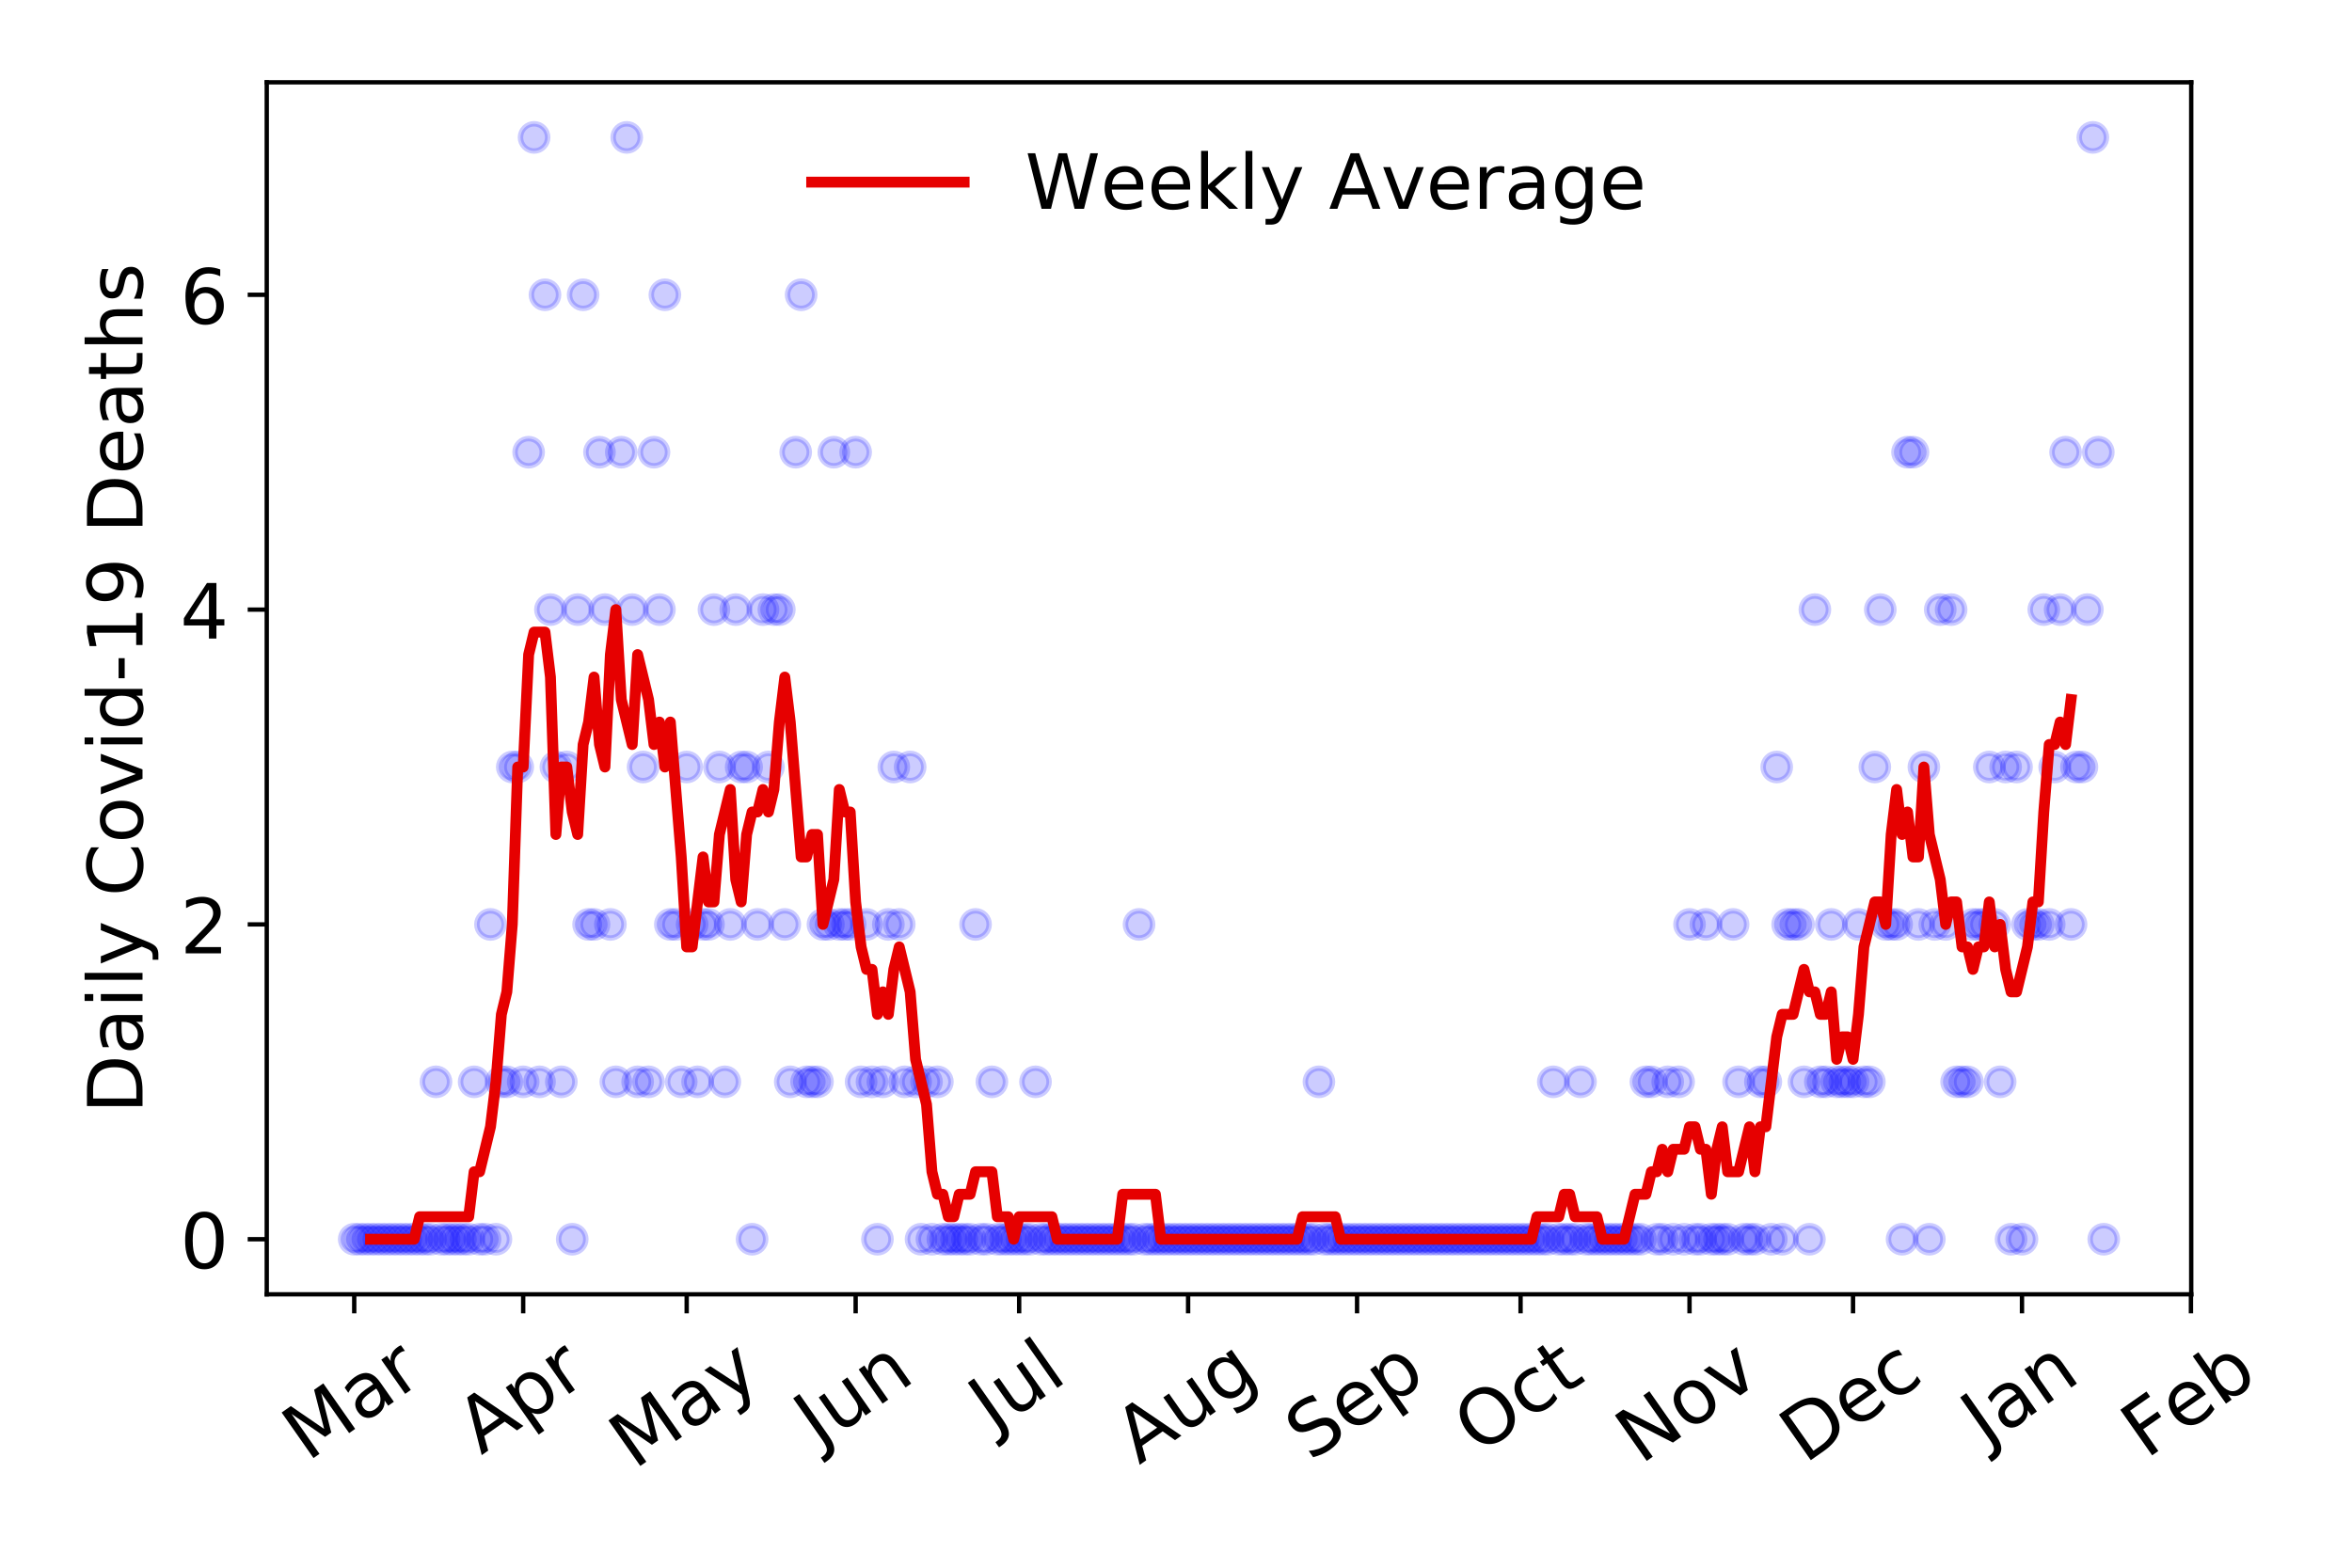 <?xml version="1.0" encoding="utf-8" standalone="no"?>
<!DOCTYPE svg PUBLIC "-//W3C//DTD SVG 1.1//EN"
  "http://www.w3.org/Graphics/SVG/1.1/DTD/svg11.dtd">
<!-- Created with matplotlib (https://matplotlib.org/) -->
<svg height="288pt" version="1.1" viewBox="0 0 432 288" width="432pt" xmlns="http://www.w3.org/2000/svg" xmlns:xlink="http://www.w3.org/1999/xlink">
 <defs>
  <style type="text/css">
*{stroke-linecap:butt;stroke-linejoin:round;}
  </style>
 </defs>
 <g id="figure_1">
  <g id="patch_1">
   <path d="M 0 288 
L 432 288 
L 432 0 
L 0 0 
z
" style="fill:#ffffff;"/>
  </g>
  <g id="axes_1">
   <g id="patch_2">
    <path d="M 48.995 237.778 
L 402.468 237.778 
L 402.468 15.12 
L 48.995 15.12 
z
" style="fill:#ffffff;"/>
   </g>
   <g id="matplotlib.axis_1">
    <g id="xtick_1">
     <g id="line2d_1">
      <defs>
       <path d="M 0 0 
L 0 3.5 
" id="m3857b41b76" style="stroke:#000000;stroke-width:0.8;"/>
      </defs>
      <g>
       <use style="stroke:#000000;stroke-width:0.8;" x="65.062" xlink:href="#m3857b41b76" y="237.778"/>
      </g>
     </g>
     <g id="text_1">
      <!-- Mar -->
      <defs>
       <path d="M 9.812 72.906 
L 24.516 72.906 
L 43.109 23.297 
L 61.812 72.906 
L 76.516 72.906 
L 76.516 0 
L 66.891 0 
L 66.891 64.016 
L 48.094 14.016 
L 38.188 14.016 
L 19.391 64.016 
L 19.391 0 
L 9.812 0 
z
" id="DejaVuSans-77"/>
       <path d="M 34.281 27.484 
Q 23.391 27.484 19.188 25 
Q 14.984 22.516 14.984 16.5 
Q 14.984 11.719 18.141 8.906 
Q 21.297 6.109 26.703 6.109 
Q 34.188 6.109 38.703 11.406 
Q 43.219 16.703 43.219 25.484 
L 43.219 27.484 
z
M 52.203 31.203 
L 52.203 0 
L 43.219 0 
L 43.219 8.297 
Q 40.141 3.328 35.547 0.953 
Q 30.953 -1.422 24.312 -1.422 
Q 15.922 -1.422 10.953 3.297 
Q 6 8.016 6 15.922 
Q 6 25.141 12.172 29.828 
Q 18.359 34.516 30.609 34.516 
L 43.219 34.516 
L 43.219 35.406 
Q 43.219 41.609 39.141 45 
Q 35.062 48.391 27.688 48.391 
Q 23 48.391 18.547 47.266 
Q 14.109 46.141 10.016 43.891 
L 10.016 52.203 
Q 14.938 54.109 19.578 55.047 
Q 24.219 56 28.609 56 
Q 40.484 56 46.344 49.844 
Q 52.203 43.703 52.203 31.203 
z
" id="DejaVuSans-97"/>
       <path d="M 41.109 46.297 
Q 39.594 47.172 37.812 47.578 
Q 36.031 48 33.891 48 
Q 26.266 48 22.188 43.047 
Q 18.109 38.094 18.109 28.812 
L 18.109 0 
L 9.078 0 
L 9.078 54.688 
L 18.109 54.688 
L 18.109 46.188 
Q 20.953 51.172 25.484 53.578 
Q 30.031 56 36.531 56 
Q 37.453 56 38.578 55.875 
Q 39.703 55.766 41.062 55.516 
z
" id="DejaVuSans-114"/>
      </defs>
      <g transform="translate(56.459 268.643)rotate(-35)scale(0.14 -0.14)">
       <use xlink:href="#DejaVuSans-77"/>
       <use x="86.279" xlink:href="#DejaVuSans-97"/>
       <use x="147.559" xlink:href="#DejaVuSans-114"/>
      </g>
     </g>
    </g>
    <g id="xtick_2">
     <g id="line2d_2">
      <g>
       <use style="stroke:#000000;stroke-width:0.8;" x="96.095" xlink:href="#m3857b41b76" y="237.778"/>
      </g>
     </g>
     <g id="text_2">
      <!-- Apr -->
      <defs>
       <path d="M 34.188 63.188 
L 20.797 26.906 
L 47.609 26.906 
z
M 28.609 72.906 
L 39.797 72.906 
L 67.578 0 
L 57.328 0 
L 50.688 18.703 
L 17.828 18.703 
L 11.188 0 
L 0.781 0 
z
" id="DejaVuSans-65"/>
       <path d="M 18.109 8.203 
L 18.109 -20.797 
L 9.078 -20.797 
L 9.078 54.688 
L 18.109 54.688 
L 18.109 46.391 
Q 20.953 51.266 25.266 53.625 
Q 29.594 56 35.594 56 
Q 45.562 56 51.781 48.094 
Q 58.016 40.188 58.016 27.297 
Q 58.016 14.406 51.781 6.484 
Q 45.562 -1.422 35.594 -1.422 
Q 29.594 -1.422 25.266 0.953 
Q 20.953 3.328 18.109 8.203 
z
M 48.688 27.297 
Q 48.688 37.203 44.609 42.844 
Q 40.531 48.484 33.406 48.484 
Q 26.266 48.484 22.188 42.844 
Q 18.109 37.203 18.109 27.297 
Q 18.109 17.391 22.188 11.75 
Q 26.266 6.109 33.406 6.109 
Q 40.531 6.109 44.609 11.75 
Q 48.688 17.391 48.688 27.297 
z
" id="DejaVuSans-112"/>
      </defs>
      <g transform="translate(88.391 267.384)rotate(-35)scale(0.14 -0.14)">
       <use xlink:href="#DejaVuSans-65"/>
       <use x="68.408" xlink:href="#DejaVuSans-112"/>
       <use x="131.885" xlink:href="#DejaVuSans-114"/>
      </g>
     </g>
    </g>
    <g id="xtick_3">
     <g id="line2d_3">
      <g>
       <use style="stroke:#000000;stroke-width:0.8;" x="126.126" xlink:href="#m3857b41b76" y="237.778"/>
      </g>
     </g>
     <g id="text_3">
      <!-- May -->
      <defs>
       <path d="M 32.172 -5.078 
Q 28.375 -14.844 24.75 -17.812 
Q 21.141 -20.797 15.094 -20.797 
L 7.906 -20.797 
L 7.906 -13.281 
L 13.188 -13.281 
Q 16.891 -13.281 18.938 -11.516 
Q 21 -9.766 23.484 -3.219 
L 25.094 0.875 
L 2.984 54.688 
L 12.5 54.688 
L 29.594 11.922 
L 46.688 54.688 
L 56.203 54.688 
z
" id="DejaVuSans-121"/>
      </defs>
      <g transform="translate(116.487 270.094)rotate(-35)scale(0.14 -0.14)">
       <use xlink:href="#DejaVuSans-77"/>
       <use x="86.279" xlink:href="#DejaVuSans-97"/>
       <use x="147.559" xlink:href="#DejaVuSans-121"/>
      </g>
     </g>
    </g>
    <g id="xtick_4">
     <g id="line2d_4">
      <g>
       <use style="stroke:#000000;stroke-width:0.8;" x="157.159" xlink:href="#m3857b41b76" y="237.778"/>
      </g>
     </g>
     <g id="text_4">
      <!-- Jun -->
      <defs>
       <path d="M 9.812 72.906 
L 19.672 72.906 
L 19.672 5.078 
Q 19.672 -8.109 14.672 -14.062 
Q 9.672 -20.016 -1.422 -20.016 
L -5.172 -20.016 
L -5.172 -11.719 
L -2.094 -11.719 
Q 4.438 -11.719 7.125 -8.047 
Q 9.812 -4.391 9.812 5.078 
z
" id="DejaVuSans-74"/>
       <path d="M 8.5 21.578 
L 8.5 54.688 
L 17.484 54.688 
L 17.484 21.922 
Q 17.484 14.156 20.5 10.266 
Q 23.531 6.391 29.594 6.391 
Q 36.859 6.391 41.078 11.031 
Q 45.312 15.672 45.312 23.688 
L 45.312 54.688 
L 54.297 54.688 
L 54.297 0 
L 45.312 0 
L 45.312 8.406 
Q 42.047 3.422 37.719 1 
Q 33.406 -1.422 27.688 -1.422 
Q 18.266 -1.422 13.375 4.438 
Q 8.5 10.297 8.5 21.578 
z
M 31.109 56 
z
" id="DejaVuSans-117"/>
       <path d="M 54.891 33.016 
L 54.891 0 
L 45.906 0 
L 45.906 32.719 
Q 45.906 40.484 42.875 44.328 
Q 39.844 48.188 33.797 48.188 
Q 26.516 48.188 22.312 43.547 
Q 18.109 38.922 18.109 30.906 
L 18.109 0 
L 9.078 0 
L 9.078 54.688 
L 18.109 54.688 
L 18.109 46.188 
Q 21.344 51.125 25.703 53.562 
Q 30.078 56 35.797 56 
Q 45.219 56 50.047 50.172 
Q 54.891 44.344 54.891 33.016 
z
" id="DejaVuSans-110"/>
      </defs>
      <g transform="translate(150.416 266.039)rotate(-35)scale(0.14 -0.14)">
       <use xlink:href="#DejaVuSans-74"/>
       <use x="29.492" xlink:href="#DejaVuSans-117"/>
       <use x="92.871" xlink:href="#DejaVuSans-110"/>
      </g>
     </g>
    </g>
    <g id="xtick_5">
     <g id="line2d_5">
      <g>
       <use style="stroke:#000000;stroke-width:0.8;" x="187.191" xlink:href="#m3857b41b76" y="237.778"/>
      </g>
     </g>
     <g id="text_5">
      <!-- Jul -->
      <defs>
       <path d="M 9.422 75.984 
L 18.406 75.984 
L 18.406 0 
L 9.422 0 
z
" id="DejaVuSans-108"/>
      </defs>
      <g transform="translate(182.488 263.181)rotate(-35)scale(0.14 -0.14)">
       <use xlink:href="#DejaVuSans-74"/>
       <use x="29.492" xlink:href="#DejaVuSans-117"/>
       <use x="92.871" xlink:href="#DejaVuSans-108"/>
      </g>
     </g>
    </g>
    <g id="xtick_6">
     <g id="line2d_6">
      <g>
       <use style="stroke:#000000;stroke-width:0.8;" x="218.224" xlink:href="#m3857b41b76" y="237.778"/>
      </g>
     </g>
     <g id="text_6">
      <!-- Aug -->
      <defs>
       <path d="M 45.406 27.984 
Q 45.406 37.75 41.375 43.109 
Q 37.359 48.484 30.078 48.484 
Q 22.859 48.484 18.828 43.109 
Q 14.797 37.75 14.797 27.984 
Q 14.797 18.266 18.828 12.891 
Q 22.859 7.516 30.078 7.516 
Q 37.359 7.516 41.375 12.891 
Q 45.406 18.266 45.406 27.984 
z
M 54.391 6.781 
Q 54.391 -7.172 48.188 -13.984 
Q 42 -20.797 29.203 -20.797 
Q 24.469 -20.797 20.266 -20.094 
Q 16.062 -19.391 12.109 -17.922 
L 12.109 -9.188 
Q 16.062 -11.328 19.922 -12.344 
Q 23.781 -13.375 27.781 -13.375 
Q 36.625 -13.375 41.016 -8.766 
Q 45.406 -4.156 45.406 5.172 
L 45.406 9.625 
Q 42.625 4.781 38.281 2.391 
Q 33.938 0 27.875 0 
Q 17.828 0 11.672 7.656 
Q 5.516 15.328 5.516 27.984 
Q 5.516 40.672 11.672 48.328 
Q 17.828 56 27.875 56 
Q 33.938 56 38.281 53.609 
Q 42.625 51.219 45.406 46.391 
L 45.406 54.688 
L 54.391 54.688 
z
" id="DejaVuSans-103"/>
      </defs>
      <g transform="translate(209.243 269.172)rotate(-35)scale(0.14 -0.14)">
       <use xlink:href="#DejaVuSans-65"/>
       <use x="68.408" xlink:href="#DejaVuSans-117"/>
       <use x="131.787" xlink:href="#DejaVuSans-103"/>
      </g>
     </g>
    </g>
    <g id="xtick_7">
     <g id="line2d_7">
      <g>
       <use style="stroke:#000000;stroke-width:0.8;" x="249.256" xlink:href="#m3857b41b76" y="237.778"/>
      </g>
     </g>
     <g id="text_7">
      <!-- Sep -->
      <defs>
       <path d="M 53.516 70.516 
L 53.516 60.891 
Q 47.906 63.578 42.922 64.891 
Q 37.938 66.219 33.297 66.219 
Q 25.25 66.219 20.875 63.094 
Q 16.5 59.969 16.5 54.203 
Q 16.5 49.359 19.406 46.891 
Q 22.312 44.438 30.422 42.922 
L 36.375 41.703 
Q 47.406 39.594 52.656 34.297 
Q 57.906 29 57.906 20.125 
Q 57.906 9.516 50.797 4.047 
Q 43.703 -1.422 29.984 -1.422 
Q 24.812 -1.422 18.969 -0.25 
Q 13.141 0.922 6.891 3.219 
L 6.891 13.375 
Q 12.891 10.016 18.656 8.297 
Q 24.422 6.594 29.984 6.594 
Q 38.422 6.594 43.016 9.906 
Q 47.609 13.234 47.609 19.391 
Q 47.609 24.75 44.312 27.781 
Q 41.016 30.812 33.5 32.328 
L 27.484 33.5 
Q 16.453 35.688 11.516 40.375 
Q 6.594 45.062 6.594 53.422 
Q 6.594 63.094 13.406 68.656 
Q 20.219 74.219 32.172 74.219 
Q 37.312 74.219 42.625 73.281 
Q 47.953 72.359 53.516 70.516 
z
" id="DejaVuSans-83"/>
       <path d="M 56.203 29.594 
L 56.203 25.203 
L 14.891 25.203 
Q 15.484 15.922 20.484 11.062 
Q 25.484 6.203 34.422 6.203 
Q 39.594 6.203 44.453 7.469 
Q 49.312 8.734 54.109 11.281 
L 54.109 2.781 
Q 49.266 0.734 44.188 -0.344 
Q 39.109 -1.422 33.891 -1.422 
Q 20.797 -1.422 13.156 6.188 
Q 5.516 13.812 5.516 26.812 
Q 5.516 40.234 12.766 48.109 
Q 20.016 56 32.328 56 
Q 43.359 56 49.781 48.891 
Q 56.203 41.797 56.203 29.594 
z
M 47.219 32.234 
Q 47.125 39.594 43.094 43.984 
Q 39.062 48.391 32.422 48.391 
Q 24.906 48.391 20.391 44.141 
Q 15.875 39.891 15.188 32.172 
z
" id="DejaVuSans-101"/>
      </defs>
      <g transform="translate(240.664 268.629)rotate(-35)scale(0.14 -0.14)">
       <use xlink:href="#DejaVuSans-83"/>
       <use x="63.477" xlink:href="#DejaVuSans-101"/>
       <use x="125" xlink:href="#DejaVuSans-112"/>
      </g>
     </g>
    </g>
    <g id="xtick_8">
     <g id="line2d_8">
      <g>
       <use style="stroke:#000000;stroke-width:0.8;" x="279.288" xlink:href="#m3857b41b76" y="237.778"/>
      </g>
     </g>
     <g id="text_8">
      <!-- Oct -->
      <defs>
       <path d="M 39.406 66.219 
Q 28.656 66.219 22.328 58.203 
Q 16.016 50.203 16.016 36.375 
Q 16.016 22.609 22.328 14.594 
Q 28.656 6.594 39.406 6.594 
Q 50.141 6.594 56.422 14.594 
Q 62.703 22.609 62.703 36.375 
Q 62.703 50.203 56.422 58.203 
Q 50.141 66.219 39.406 66.219 
z
M 39.406 74.219 
Q 54.734 74.219 63.906 63.938 
Q 73.094 53.656 73.094 36.375 
Q 73.094 19.141 63.906 8.859 
Q 54.734 -1.422 39.406 -1.422 
Q 24.031 -1.422 14.812 8.828 
Q 5.609 19.094 5.609 36.375 
Q 5.609 53.656 14.812 63.938 
Q 24.031 74.219 39.406 74.219 
z
" id="DejaVuSans-79"/>
       <path d="M 48.781 52.594 
L 48.781 44.188 
Q 44.969 46.297 41.141 47.344 
Q 37.312 48.391 33.406 48.391 
Q 24.656 48.391 19.812 42.844 
Q 14.984 37.312 14.984 27.297 
Q 14.984 17.281 19.812 11.734 
Q 24.656 6.203 33.406 6.203 
Q 37.312 6.203 41.141 7.25 
Q 44.969 8.297 48.781 10.406 
L 48.781 2.094 
Q 45.016 0.344 40.984 -0.531 
Q 36.969 -1.422 32.422 -1.422 
Q 20.062 -1.422 12.781 6.344 
Q 5.516 14.109 5.516 27.297 
Q 5.516 40.672 12.859 48.328 
Q 20.219 56 33.016 56 
Q 37.156 56 41.109 55.141 
Q 45.062 54.297 48.781 52.594 
z
" id="DejaVuSans-99"/>
       <path d="M 18.312 70.219 
L 18.312 54.688 
L 36.812 54.688 
L 36.812 47.703 
L 18.312 47.703 
L 18.312 18.016 
Q 18.312 11.328 20.141 9.422 
Q 21.969 7.516 27.594 7.516 
L 36.812 7.516 
L 36.812 0 
L 27.594 0 
Q 17.188 0 13.234 3.875 
Q 9.281 7.766 9.281 18.016 
L 9.281 47.703 
L 2.688 47.703 
L 2.688 54.688 
L 9.281 54.688 
L 9.281 70.219 
z
" id="DejaVuSans-116"/>
      </defs>
      <g transform="translate(271.589 267.377)rotate(-35)scale(0.14 -0.14)">
       <use xlink:href="#DejaVuSans-79"/>
       <use x="78.711" xlink:href="#DejaVuSans-99"/>
       <use x="133.691" xlink:href="#DejaVuSans-116"/>
      </g>
     </g>
    </g>
    <g id="xtick_9">
     <g id="line2d_9">
      <g>
       <use style="stroke:#000000;stroke-width:0.8;" x="310.321" xlink:href="#m3857b41b76" y="237.778"/>
      </g>
     </g>
     <g id="text_9">
      <!-- Nov -->
      <defs>
       <path d="M 9.812 72.906 
L 23.094 72.906 
L 55.422 11.922 
L 55.422 72.906 
L 64.984 72.906 
L 64.984 0 
L 51.703 0 
L 19.391 60.984 
L 19.391 0 
L 9.812 0 
z
" id="DejaVuSans-78"/>
       <path d="M 30.609 48.391 
Q 23.391 48.391 19.188 42.75 
Q 14.984 37.109 14.984 27.297 
Q 14.984 17.484 19.156 11.844 
Q 23.344 6.203 30.609 6.203 
Q 37.797 6.203 41.984 11.859 
Q 46.188 17.531 46.188 27.297 
Q 46.188 37.016 41.984 42.703 
Q 37.797 48.391 30.609 48.391 
z
M 30.609 56 
Q 42.328 56 49.016 48.375 
Q 55.719 40.766 55.719 27.297 
Q 55.719 13.875 49.016 6.219 
Q 42.328 -1.422 30.609 -1.422 
Q 18.844 -1.422 12.172 6.219 
Q 5.516 13.875 5.516 27.297 
Q 5.516 40.766 12.172 48.375 
Q 18.844 56 30.609 56 
z
" id="DejaVuSans-111"/>
       <path d="M 2.984 54.688 
L 12.5 54.688 
L 29.594 8.797 
L 46.688 54.688 
L 56.203 54.688 
L 35.688 0 
L 23.484 0 
z
" id="DejaVuSans-118"/>
      </defs>
      <g transform="translate(301.345 269.166)rotate(-35)scale(0.14 -0.14)">
       <use xlink:href="#DejaVuSans-78"/>
       <use x="74.805" xlink:href="#DejaVuSans-111"/>
       <use x="135.986" xlink:href="#DejaVuSans-118"/>
      </g>
     </g>
    </g>
    <g id="xtick_10">
     <g id="line2d_10">
      <g>
       <use style="stroke:#000000;stroke-width:0.8;" x="340.353" xlink:href="#m3857b41b76" y="237.778"/>
      </g>
     </g>
     <g id="text_10">
      <!-- Dec -->
      <defs>
       <path d="M 19.672 64.797 
L 19.672 8.109 
L 31.594 8.109 
Q 46.688 8.109 53.688 14.938 
Q 60.688 21.781 60.688 36.531 
Q 60.688 51.172 53.688 57.984 
Q 46.688 64.797 31.594 64.797 
z
M 9.812 72.906 
L 30.078 72.906 
Q 51.266 72.906 61.172 64.094 
Q 71.094 55.281 71.094 36.531 
Q 71.094 17.672 61.125 8.828 
Q 51.172 0 30.078 0 
L 9.812 0 
z
" id="DejaVuSans-68"/>
      </defs>
      <g transform="translate(331.472 269.032)rotate(-35)scale(0.14 -0.14)">
       <use xlink:href="#DejaVuSans-68"/>
       <use x="77.002" xlink:href="#DejaVuSans-101"/>
       <use x="138.525" xlink:href="#DejaVuSans-99"/>
      </g>
     </g>
    </g>
    <g id="xtick_11">
     <g id="line2d_11">
      <g>
       <use style="stroke:#000000;stroke-width:0.8;" x="371.385" xlink:href="#m3857b41b76" y="237.778"/>
      </g>
     </g>
     <g id="text_11">
      <!-- Jan -->
      <g transform="translate(364.762 265.871)rotate(-35)scale(0.14 -0.14)">
       <use xlink:href="#DejaVuSans-74"/>
       <use x="29.492" xlink:href="#DejaVuSans-97"/>
       <use x="90.771" xlink:href="#DejaVuSans-110"/>
      </g>
     </g>
    </g>
    <g id="xtick_12">
     <g id="line2d_12">
      <g>
       <use style="stroke:#000000;stroke-width:0.8;" x="402.418" xlink:href="#m3857b41b76" y="237.778"/>
      </g>
     </g>
     <g id="text_12">
      <!-- Feb -->
      <defs>
       <path d="M 9.812 72.906 
L 51.703 72.906 
L 51.703 64.594 
L 19.672 64.594 
L 19.672 43.109 
L 48.578 43.109 
L 48.578 34.812 
L 19.672 34.812 
L 19.672 0 
L 9.812 0 
z
" id="DejaVuSans-70"/>
       <path d="M 48.688 27.297 
Q 48.688 37.203 44.609 42.844 
Q 40.531 48.484 33.406 48.484 
Q 26.266 48.484 22.188 42.844 
Q 18.109 37.203 18.109 27.297 
Q 18.109 17.391 22.188 11.75 
Q 26.266 6.109 33.406 6.109 
Q 40.531 6.109 44.609 11.75 
Q 48.688 17.391 48.688 27.297 
z
M 18.109 46.391 
Q 20.953 51.266 25.266 53.625 
Q 29.594 56 35.594 56 
Q 45.562 56 51.781 48.094 
Q 58.016 40.188 58.016 27.297 
Q 58.016 14.406 51.781 6.484 
Q 45.562 -1.422 35.594 -1.422 
Q 29.594 -1.422 25.266 0.953 
Q 20.953 3.328 18.109 8.203 
L 18.109 0 
L 9.078 0 
L 9.078 75.984 
L 18.109 75.984 
z
" id="DejaVuSans-98"/>
      </defs>
      <g transform="translate(394.172 268.143)rotate(-35)scale(0.14 -0.14)">
       <use xlink:href="#DejaVuSans-70"/>
       <use x="57.441" xlink:href="#DejaVuSans-101"/>
       <use x="118.965" xlink:href="#DejaVuSans-98"/>
      </g>
     </g>
    </g>
   </g>
   <g id="matplotlib.axis_2">
    <g id="ytick_1">
     <g id="line2d_13">
      <defs>
       <path d="M 0 0 
L -3.5 0 
" id="maebf1495e4" style="stroke:#000000;stroke-width:0.8;"/>
      </defs>
      <g>
       <use style="stroke:#000000;stroke-width:0.8;" x="48.995" xlink:href="#maebf1495e4" y="227.657"/>
      </g>
     </g>
     <g id="text_13">
      <!-- 0 -->
      <defs>
       <path d="M 31.781 66.406 
Q 24.172 66.406 20.328 58.906 
Q 16.5 51.422 16.5 36.375 
Q 16.5 21.391 20.328 13.891 
Q 24.172 6.391 31.781 6.391 
Q 39.453 6.391 43.281 13.891 
Q 47.125 21.391 47.125 36.375 
Q 47.125 51.422 43.281 58.906 
Q 39.453 66.406 31.781 66.406 
z
M 31.781 74.219 
Q 44.047 74.219 50.516 64.516 
Q 56.984 54.828 56.984 36.375 
Q 56.984 17.969 50.516 8.266 
Q 44.047 -1.422 31.781 -1.422 
Q 19.531 -1.422 13.062 8.266 
Q 6.594 17.969 6.594 36.375 
Q 6.594 54.828 13.062 64.516 
Q 19.531 74.219 31.781 74.219 
z
" id="DejaVuSans-48"/>
      </defs>
      <g transform="translate(33.087 232.976)scale(0.14 -0.14)">
       <use xlink:href="#DejaVuSans-48"/>
      </g>
     </g>
    </g>
    <g id="ytick_2">
     <g id="line2d_14">
      <g>
       <use style="stroke:#000000;stroke-width:0.8;" x="48.995" xlink:href="#maebf1495e4" y="169.824"/>
      </g>
     </g>
     <g id="text_14">
      <!-- 2 -->
      <defs>
       <path d="M 19.188 8.297 
L 53.609 8.297 
L 53.609 0 
L 7.328 0 
L 7.328 8.297 
Q 12.938 14.109 22.625 23.891 
Q 32.328 33.688 34.812 36.531 
Q 39.547 41.844 41.422 45.531 
Q 43.312 49.219 43.312 52.781 
Q 43.312 58.594 39.234 62.25 
Q 35.156 65.922 28.609 65.922 
Q 23.969 65.922 18.812 64.312 
Q 13.672 62.703 7.812 59.422 
L 7.812 69.391 
Q 13.766 71.781 18.938 73 
Q 24.125 74.219 28.422 74.219 
Q 39.75 74.219 46.484 68.547 
Q 53.219 62.891 53.219 53.422 
Q 53.219 48.922 51.531 44.891 
Q 49.859 40.875 45.406 35.406 
Q 44.188 33.984 37.641 27.219 
Q 31.109 20.453 19.188 8.297 
z
" id="DejaVuSans-50"/>
      </defs>
      <g transform="translate(33.087 175.143)scale(0.14 -0.14)">
       <use xlink:href="#DejaVuSans-50"/>
      </g>
     </g>
    </g>
    <g id="ytick_3">
     <g id="line2d_15">
      <g>
       <use style="stroke:#000000;stroke-width:0.8;" x="48.995" xlink:href="#maebf1495e4" y="111.991"/>
      </g>
     </g>
     <g id="text_15">
      <!-- 4 -->
      <defs>
       <path d="M 37.797 64.312 
L 12.891 25.391 
L 37.797 25.391 
z
M 35.203 72.906 
L 47.609 72.906 
L 47.609 25.391 
L 58.016 25.391 
L 58.016 17.188 
L 47.609 17.188 
L 47.609 0 
L 37.797 0 
L 37.797 17.188 
L 4.891 17.188 
L 4.891 26.703 
z
" id="DejaVuSans-52"/>
      </defs>
      <g transform="translate(33.087 117.31)scale(0.14 -0.14)">
       <use xlink:href="#DejaVuSans-52"/>
      </g>
     </g>
    </g>
    <g id="ytick_4">
     <g id="line2d_16">
      <g>
       <use style="stroke:#000000;stroke-width:0.8;" x="48.995" xlink:href="#maebf1495e4" y="54.157"/>
      </g>
     </g>
     <g id="text_16">
      <!-- 6 -->
      <defs>
       <path d="M 33.016 40.375 
Q 26.375 40.375 22.484 35.828 
Q 18.609 31.297 18.609 23.391 
Q 18.609 15.531 22.484 10.953 
Q 26.375 6.391 33.016 6.391 
Q 39.656 6.391 43.531 10.953 
Q 47.406 15.531 47.406 23.391 
Q 47.406 31.297 43.531 35.828 
Q 39.656 40.375 33.016 40.375 
z
M 52.594 71.297 
L 52.594 62.312 
Q 48.875 64.062 45.094 64.984 
Q 41.312 65.922 37.594 65.922 
Q 27.828 65.922 22.672 59.328 
Q 17.531 52.734 16.797 39.406 
Q 19.672 43.656 24.016 45.922 
Q 28.375 48.188 33.594 48.188 
Q 44.578 48.188 50.953 41.516 
Q 57.328 34.859 57.328 23.391 
Q 57.328 12.156 50.688 5.359 
Q 44.047 -1.422 33.016 -1.422 
Q 20.359 -1.422 13.672 8.266 
Q 6.984 17.969 6.984 36.375 
Q 6.984 53.656 15.188 63.938 
Q 23.391 74.219 37.203 74.219 
Q 40.922 74.219 44.703 73.484 
Q 48.484 72.75 52.594 71.297 
z
" id="DejaVuSans-54"/>
      </defs>
      <g transform="translate(33.087 59.476)scale(0.14 -0.14)">
       <use xlink:href="#DejaVuSans-54"/>
      </g>
     </g>
    </g>
    <g id="text_17">
     <!-- Daily Covid-19 Deaths -->
     <defs>
      <path d="M 9.422 54.688 
L 18.406 54.688 
L 18.406 0 
L 9.422 0 
z
M 9.422 75.984 
L 18.406 75.984 
L 18.406 64.594 
L 9.422 64.594 
z
" id="DejaVuSans-105"/>
      <path id="DejaVuSans-32"/>
      <path d="M 64.406 67.281 
L 64.406 56.891 
Q 59.422 61.531 53.781 63.812 
Q 48.141 66.109 41.797 66.109 
Q 29.297 66.109 22.656 58.469 
Q 16.016 50.828 16.016 36.375 
Q 16.016 21.969 22.656 14.328 
Q 29.297 6.688 41.797 6.688 
Q 48.141 6.688 53.781 8.984 
Q 59.422 11.281 64.406 15.922 
L 64.406 5.609 
Q 59.234 2.094 53.438 0.328 
Q 47.656 -1.422 41.219 -1.422 
Q 24.656 -1.422 15.125 8.703 
Q 5.609 18.844 5.609 36.375 
Q 5.609 53.953 15.125 64.078 
Q 24.656 74.219 41.219 74.219 
Q 47.75 74.219 53.531 72.484 
Q 59.328 70.75 64.406 67.281 
z
" id="DejaVuSans-67"/>
      <path d="M 45.406 46.391 
L 45.406 75.984 
L 54.391 75.984 
L 54.391 0 
L 45.406 0 
L 45.406 8.203 
Q 42.578 3.328 38.25 0.953 
Q 33.938 -1.422 27.875 -1.422 
Q 17.969 -1.422 11.734 6.484 
Q 5.516 14.406 5.516 27.297 
Q 5.516 40.188 11.734 48.094 
Q 17.969 56 27.875 56 
Q 33.938 56 38.25 53.625 
Q 42.578 51.266 45.406 46.391 
z
M 14.797 27.297 
Q 14.797 17.391 18.875 11.75 
Q 22.953 6.109 30.078 6.109 
Q 37.203 6.109 41.297 11.75 
Q 45.406 17.391 45.406 27.297 
Q 45.406 37.203 41.297 42.844 
Q 37.203 48.484 30.078 48.484 
Q 22.953 48.484 18.875 42.844 
Q 14.797 37.203 14.797 27.297 
z
" id="DejaVuSans-100"/>
      <path d="M 4.891 31.391 
L 31.203 31.391 
L 31.203 23.391 
L 4.891 23.391 
z
" id="DejaVuSans-45"/>
      <path d="M 12.406 8.297 
L 28.516 8.297 
L 28.516 63.922 
L 10.984 60.406 
L 10.984 69.391 
L 28.422 72.906 
L 38.281 72.906 
L 38.281 8.297 
L 54.391 8.297 
L 54.391 0 
L 12.406 0 
z
" id="DejaVuSans-49"/>
      <path d="M 10.984 1.516 
L 10.984 10.5 
Q 14.703 8.734 18.5 7.812 
Q 22.312 6.891 25.984 6.891 
Q 35.75 6.891 40.891 13.453 
Q 46.047 20.016 46.781 33.406 
Q 43.953 29.203 39.594 26.953 
Q 35.25 24.703 29.984 24.703 
Q 19.047 24.703 12.672 31.312 
Q 6.297 37.938 6.297 49.422 
Q 6.297 60.641 12.938 67.422 
Q 19.578 74.219 30.609 74.219 
Q 43.266 74.219 49.922 64.516 
Q 56.594 54.828 56.594 36.375 
Q 56.594 19.141 48.406 8.859 
Q 40.234 -1.422 26.422 -1.422 
Q 22.703 -1.422 18.891 -0.688 
Q 15.094 0.047 10.984 1.516 
z
M 30.609 32.422 
Q 37.25 32.422 41.125 36.953 
Q 45.016 41.5 45.016 49.422 
Q 45.016 57.281 41.125 61.844 
Q 37.25 66.406 30.609 66.406 
Q 23.969 66.406 20.094 61.844 
Q 16.219 57.281 16.219 49.422 
Q 16.219 41.5 20.094 36.953 
Q 23.969 32.422 30.609 32.422 
z
" id="DejaVuSans-57"/>
      <path d="M 54.891 33.016 
L 54.891 0 
L 45.906 0 
L 45.906 32.719 
Q 45.906 40.484 42.875 44.328 
Q 39.844 48.188 33.797 48.188 
Q 26.516 48.188 22.312 43.547 
Q 18.109 38.922 18.109 30.906 
L 18.109 0 
L 9.078 0 
L 9.078 75.984 
L 18.109 75.984 
L 18.109 46.188 
Q 21.344 51.125 25.703 53.562 
Q 30.078 56 35.797 56 
Q 45.219 56 50.047 50.172 
Q 54.891 44.344 54.891 33.016 
z
" id="DejaVuSans-104"/>
      <path d="M 44.281 53.078 
L 44.281 44.578 
Q 40.484 46.531 36.375 47.5 
Q 32.281 48.484 27.875 48.484 
Q 21.188 48.484 17.844 46.438 
Q 14.5 44.391 14.5 40.281 
Q 14.5 37.156 16.891 35.375 
Q 19.281 33.594 26.516 31.984 
L 29.594 31.297 
Q 39.156 29.25 43.188 25.516 
Q 47.219 21.781 47.219 15.094 
Q 47.219 7.469 41.188 3.016 
Q 35.156 -1.422 24.609 -1.422 
Q 20.219 -1.422 15.453 -0.562 
Q 10.688 0.297 5.422 2 
L 5.422 11.281 
Q 10.406 8.688 15.234 7.391 
Q 20.062 6.109 24.812 6.109 
Q 31.156 6.109 34.562 8.281 
Q 37.984 10.453 37.984 14.406 
Q 37.984 18.062 35.516 20.016 
Q 33.062 21.969 24.703 23.781 
L 21.578 24.516 
Q 13.234 26.266 9.516 29.906 
Q 5.812 33.547 5.812 39.891 
Q 5.812 47.609 11.281 51.797 
Q 16.75 56 26.812 56 
Q 31.781 56 36.172 55.266 
Q 40.578 54.547 44.281 53.078 
z
" id="DejaVuSans-115"/>
     </defs>
     <g transform="translate(26.176 204.56)rotate(-90)scale(0.14 -0.14)">
      <use xlink:href="#DejaVuSans-68"/>
      <use x="77.002" xlink:href="#DejaVuSans-97"/>
      <use x="138.281" xlink:href="#DejaVuSans-105"/>
      <use x="166.064" xlink:href="#DejaVuSans-108"/>
      <use x="193.848" xlink:href="#DejaVuSans-121"/>
      <use x="253.027" xlink:href="#DejaVuSans-32"/>
      <use x="284.814" xlink:href="#DejaVuSans-67"/>
      <use x="354.639" xlink:href="#DejaVuSans-111"/>
      <use x="415.82" xlink:href="#DejaVuSans-118"/>
      <use x="475" xlink:href="#DejaVuSans-105"/>
      <use x="502.783" xlink:href="#DejaVuSans-100"/>
      <use x="566.26" xlink:href="#DejaVuSans-45"/>
      <use x="602.344" xlink:href="#DejaVuSans-49"/>
      <use x="665.967" xlink:href="#DejaVuSans-57"/>
      <use x="729.59" xlink:href="#DejaVuSans-32"/>
      <use x="761.377" xlink:href="#DejaVuSans-68"/>
      <use x="838.379" xlink:href="#DejaVuSans-101"/>
      <use x="899.902" xlink:href="#DejaVuSans-97"/>
      <use x="961.182" xlink:href="#DejaVuSans-116"/>
      <use x="1000.391" xlink:href="#DejaVuSans-104"/>
      <use x="1063.77" xlink:href="#DejaVuSans-115"/>
     </g>
    </g>
   </g>
   <g id="line2d_17">
    <defs>
     <path d="M 0 2.5 
C 0.663 2.5 1.299 2.237 1.768 1.768 
C 2.237 1.299 2.5 0.663 2.5 0 
C 2.5 -0.663 2.237 -1.299 1.768 -1.768 
C 1.299 -2.237 0.663 -2.5 0 -2.5 
C -0.663 -2.5 -1.299 -2.237 -1.768 -1.768 
C -2.237 -1.299 -2.5 -0.663 -2.5 0 
C -2.5 0.663 -2.237 1.299 -1.768 1.768 
C -1.299 2.237 -0.663 2.5 0 2.5 
z
" id="m4e616b002b" style="stroke:#0000ff;stroke-opacity:0.2;"/>
    </defs>
    <g clip-path="url(#p723c9d4122)">
     <use style="fill:#0000ff;fill-opacity:0.2;stroke:#0000ff;stroke-opacity:0.2;" x="65.062" xlink:href="#m4e616b002b" y="227.657"/>
     <use style="fill:#0000ff;fill-opacity:0.2;stroke:#0000ff;stroke-opacity:0.2;" x="66.063" xlink:href="#m4e616b002b" y="227.657"/>
     <use style="fill:#0000ff;fill-opacity:0.2;stroke:#0000ff;stroke-opacity:0.2;" x="67.064" xlink:href="#m4e616b002b" y="227.657"/>
     <use style="fill:#0000ff;fill-opacity:0.2;stroke:#0000ff;stroke-opacity:0.2;" x="68.065" xlink:href="#m4e616b002b" y="227.657"/>
     <use style="fill:#0000ff;fill-opacity:0.2;stroke:#0000ff;stroke-opacity:0.2;" x="69.066" xlink:href="#m4e616b002b" y="227.657"/>
     <use style="fill:#0000ff;fill-opacity:0.2;stroke:#0000ff;stroke-opacity:0.2;" x="70.067" xlink:href="#m4e616b002b" y="227.657"/>
     <use style="fill:#0000ff;fill-opacity:0.2;stroke:#0000ff;stroke-opacity:0.2;" x="71.068" xlink:href="#m4e616b002b" y="227.657"/>
     <use style="fill:#0000ff;fill-opacity:0.2;stroke:#0000ff;stroke-opacity:0.2;" x="72.069" xlink:href="#m4e616b002b" y="227.657"/>
     <use style="fill:#0000ff;fill-opacity:0.2;stroke:#0000ff;stroke-opacity:0.2;" x="73.07" xlink:href="#m4e616b002b" y="227.657"/>
     <use style="fill:#0000ff;fill-opacity:0.2;stroke:#0000ff;stroke-opacity:0.2;" x="74.071" xlink:href="#m4e616b002b" y="227.657"/>
     <use style="fill:#0000ff;fill-opacity:0.2;stroke:#0000ff;stroke-opacity:0.2;" x="75.073" xlink:href="#m4e616b002b" y="227.657"/>
     <use style="fill:#0000ff;fill-opacity:0.2;stroke:#0000ff;stroke-opacity:0.2;" x="76.074" xlink:href="#m4e616b002b" y="227.657"/>
     <use style="fill:#0000ff;fill-opacity:0.2;stroke:#0000ff;stroke-opacity:0.2;" x="77.075" xlink:href="#m4e616b002b" y="227.657"/>
     <use style="fill:#0000ff;fill-opacity:0.2;stroke:#0000ff;stroke-opacity:0.2;" x="78.076" xlink:href="#m4e616b002b" y="227.657"/>
     <use style="fill:#0000ff;fill-opacity:0.2;stroke:#0000ff;stroke-opacity:0.2;" x="79.077" xlink:href="#m4e616b002b" y="227.657"/>
     <use style="fill:#0000ff;fill-opacity:0.2;stroke:#0000ff;stroke-opacity:0.2;" x="80.078" xlink:href="#m4e616b002b" y="198.741"/>
     <use style="fill:#0000ff;fill-opacity:0.2;stroke:#0000ff;stroke-opacity:0.2;" x="81.079" xlink:href="#m4e616b002b" y="227.657"/>
     <use style="fill:#0000ff;fill-opacity:0.2;stroke:#0000ff;stroke-opacity:0.2;" x="82.08" xlink:href="#m4e616b002b" y="227.657"/>
     <use style="fill:#0000ff;fill-opacity:0.2;stroke:#0000ff;stroke-opacity:0.2;" x="83.081" xlink:href="#m4e616b002b" y="227.657"/>
     <use style="fill:#0000ff;fill-opacity:0.2;stroke:#0000ff;stroke-opacity:0.2;" x="84.082" xlink:href="#m4e616b002b" y="227.657"/>
     <use style="fill:#0000ff;fill-opacity:0.2;stroke:#0000ff;stroke-opacity:0.2;" x="85.083" xlink:href="#m4e616b002b" y="227.657"/>
     <use style="fill:#0000ff;fill-opacity:0.2;stroke:#0000ff;stroke-opacity:0.2;" x="86.084" xlink:href="#m4e616b002b" y="227.657"/>
     <use style="fill:#0000ff;fill-opacity:0.2;stroke:#0000ff;stroke-opacity:0.2;" x="87.085" xlink:href="#m4e616b002b" y="198.741"/>
     <use style="fill:#0000ff;fill-opacity:0.2;stroke:#0000ff;stroke-opacity:0.2;" x="88.086" xlink:href="#m4e616b002b" y="227.657"/>
     <use style="fill:#0000ff;fill-opacity:0.2;stroke:#0000ff;stroke-opacity:0.2;" x="89.087" xlink:href="#m4e616b002b" y="227.657"/>
     <use style="fill:#0000ff;fill-opacity:0.2;stroke:#0000ff;stroke-opacity:0.2;" x="90.088" xlink:href="#m4e616b002b" y="169.824"/>
     <use style="fill:#0000ff;fill-opacity:0.2;stroke:#0000ff;stroke-opacity:0.2;" x="91.089" xlink:href="#m4e616b002b" y="227.657"/>
     <use style="fill:#0000ff;fill-opacity:0.2;stroke:#0000ff;stroke-opacity:0.2;" x="92.09" xlink:href="#m4e616b002b" y="198.741"/>
     <use style="fill:#0000ff;fill-opacity:0.2;stroke:#0000ff;stroke-opacity:0.2;" x="93.092" xlink:href="#m4e616b002b" y="198.741"/>
     <use style="fill:#0000ff;fill-opacity:0.2;stroke:#0000ff;stroke-opacity:0.2;" x="94.093" xlink:href="#m4e616b002b" y="140.907"/>
     <use style="fill:#0000ff;fill-opacity:0.2;stroke:#0000ff;stroke-opacity:0.2;" x="95.094" xlink:href="#m4e616b002b" y="140.907"/>
     <use style="fill:#0000ff;fill-opacity:0.2;stroke:#0000ff;stroke-opacity:0.2;" x="96.095" xlink:href="#m4e616b002b" y="198.741"/>
     <use style="fill:#0000ff;fill-opacity:0.2;stroke:#0000ff;stroke-opacity:0.2;" x="97.096" xlink:href="#m4e616b002b" y="83.074"/>
     <use style="fill:#0000ff;fill-opacity:0.2;stroke:#0000ff;stroke-opacity:0.2;" x="98.097" xlink:href="#m4e616b002b" y="25.241"/>
     <use style="fill:#0000ff;fill-opacity:0.2;stroke:#0000ff;stroke-opacity:0.2;" x="99.098" xlink:href="#m4e616b002b" y="198.741"/>
     <use style="fill:#0000ff;fill-opacity:0.2;stroke:#0000ff;stroke-opacity:0.2;" x="100.099" xlink:href="#m4e616b002b" y="54.157"/>
     <use style="fill:#0000ff;fill-opacity:0.2;stroke:#0000ff;stroke-opacity:0.2;" x="101.1" xlink:href="#m4e616b002b" y="111.991"/>
     <use style="fill:#0000ff;fill-opacity:0.2;stroke:#0000ff;stroke-opacity:0.2;" x="102.101" xlink:href="#m4e616b002b" y="140.907"/>
     <use style="fill:#0000ff;fill-opacity:0.2;stroke:#0000ff;stroke-opacity:0.2;" x="103.102" xlink:href="#m4e616b002b" y="198.741"/>
     <use style="fill:#0000ff;fill-opacity:0.2;stroke:#0000ff;stroke-opacity:0.2;" x="104.103" xlink:href="#m4e616b002b" y="140.907"/>
     <use style="fill:#0000ff;fill-opacity:0.2;stroke:#0000ff;stroke-opacity:0.2;" x="105.104" xlink:href="#m4e616b002b" y="227.657"/>
     <use style="fill:#0000ff;fill-opacity:0.2;stroke:#0000ff;stroke-opacity:0.2;" x="106.105" xlink:href="#m4e616b002b" y="111.991"/>
     <use style="fill:#0000ff;fill-opacity:0.2;stroke:#0000ff;stroke-opacity:0.2;" x="107.106" xlink:href="#m4e616b002b" y="54.157"/>
     <use style="fill:#0000ff;fill-opacity:0.2;stroke:#0000ff;stroke-opacity:0.2;" x="108.107" xlink:href="#m4e616b002b" y="169.824"/>
     <use style="fill:#0000ff;fill-opacity:0.2;stroke:#0000ff;stroke-opacity:0.2;" x="109.108" xlink:href="#m4e616b002b" y="169.824"/>
     <use style="fill:#0000ff;fill-opacity:0.2;stroke:#0000ff;stroke-opacity:0.2;" x="110.11" xlink:href="#m4e616b002b" y="83.074"/>
     <use style="fill:#0000ff;fill-opacity:0.2;stroke:#0000ff;stroke-opacity:0.2;" x="111.111" xlink:href="#m4e616b002b" y="111.991"/>
     <use style="fill:#0000ff;fill-opacity:0.2;stroke:#0000ff;stroke-opacity:0.2;" x="112.112" xlink:href="#m4e616b002b" y="169.824"/>
     <use style="fill:#0000ff;fill-opacity:0.2;stroke:#0000ff;stroke-opacity:0.2;" x="113.113" xlink:href="#m4e616b002b" y="198.741"/>
     <use style="fill:#0000ff;fill-opacity:0.2;stroke:#0000ff;stroke-opacity:0.2;" x="114.114" xlink:href="#m4e616b002b" y="83.074"/>
     <use style="fill:#0000ff;fill-opacity:0.2;stroke:#0000ff;stroke-opacity:0.2;" x="115.115" xlink:href="#m4e616b002b" y="25.241"/>
     <use style="fill:#0000ff;fill-opacity:0.2;stroke:#0000ff;stroke-opacity:0.2;" x="116.116" xlink:href="#m4e616b002b" y="111.991"/>
     <use style="fill:#0000ff;fill-opacity:0.2;stroke:#0000ff;stroke-opacity:0.2;" x="117.117" xlink:href="#m4e616b002b" y="198.741"/>
     <use style="fill:#0000ff;fill-opacity:0.2;stroke:#0000ff;stroke-opacity:0.2;" x="118.118" xlink:href="#m4e616b002b" y="140.907"/>
     <use style="fill:#0000ff;fill-opacity:0.2;stroke:#0000ff;stroke-opacity:0.2;" x="119.119" xlink:href="#m4e616b002b" y="198.741"/>
     <use style="fill:#0000ff;fill-opacity:0.2;stroke:#0000ff;stroke-opacity:0.2;" x="120.12" xlink:href="#m4e616b002b" y="83.074"/>
     <use style="fill:#0000ff;fill-opacity:0.2;stroke:#0000ff;stroke-opacity:0.2;" x="121.121" xlink:href="#m4e616b002b" y="111.991"/>
     <use style="fill:#0000ff;fill-opacity:0.2;stroke:#0000ff;stroke-opacity:0.2;" x="122.122" xlink:href="#m4e616b002b" y="54.157"/>
     <use style="fill:#0000ff;fill-opacity:0.2;stroke:#0000ff;stroke-opacity:0.2;" x="123.123" xlink:href="#m4e616b002b" y="169.824"/>
     <use style="fill:#0000ff;fill-opacity:0.2;stroke:#0000ff;stroke-opacity:0.2;" x="124.124" xlink:href="#m4e616b002b" y="169.824"/>
     <use style="fill:#0000ff;fill-opacity:0.2;stroke:#0000ff;stroke-opacity:0.2;" x="125.125" xlink:href="#m4e616b002b" y="198.741"/>
     <use style="fill:#0000ff;fill-opacity:0.2;stroke:#0000ff;stroke-opacity:0.2;" x="126.126" xlink:href="#m4e616b002b" y="140.907"/>
     <use style="fill:#0000ff;fill-opacity:0.2;stroke:#0000ff;stroke-opacity:0.2;" x="127.127" xlink:href="#m4e616b002b" y="169.824"/>
     <use style="fill:#0000ff;fill-opacity:0.2;stroke:#0000ff;stroke-opacity:0.2;" x="128.129" xlink:href="#m4e616b002b" y="198.741"/>
     <use style="fill:#0000ff;fill-opacity:0.2;stroke:#0000ff;stroke-opacity:0.2;" x="129.13" xlink:href="#m4e616b002b" y="169.824"/>
     <use style="fill:#0000ff;fill-opacity:0.2;stroke:#0000ff;stroke-opacity:0.2;" x="130.131" xlink:href="#m4e616b002b" y="169.824"/>
     <use style="fill:#0000ff;fill-opacity:0.2;stroke:#0000ff;stroke-opacity:0.2;" x="131.132" xlink:href="#m4e616b002b" y="111.991"/>
     <use style="fill:#0000ff;fill-opacity:0.2;stroke:#0000ff;stroke-opacity:0.2;" x="132.133" xlink:href="#m4e616b002b" y="140.907"/>
     <use style="fill:#0000ff;fill-opacity:0.2;stroke:#0000ff;stroke-opacity:0.2;" x="133.134" xlink:href="#m4e616b002b" y="198.741"/>
     <use style="fill:#0000ff;fill-opacity:0.2;stroke:#0000ff;stroke-opacity:0.2;" x="134.135" xlink:href="#m4e616b002b" y="169.824"/>
     <use style="fill:#0000ff;fill-opacity:0.2;stroke:#0000ff;stroke-opacity:0.2;" x="135.136" xlink:href="#m4e616b002b" y="111.991"/>
     <use style="fill:#0000ff;fill-opacity:0.2;stroke:#0000ff;stroke-opacity:0.2;" x="136.137" xlink:href="#m4e616b002b" y="140.907"/>
     <use style="fill:#0000ff;fill-opacity:0.2;stroke:#0000ff;stroke-opacity:0.2;" x="137.138" xlink:href="#m4e616b002b" y="140.907"/>
     <use style="fill:#0000ff;fill-opacity:0.2;stroke:#0000ff;stroke-opacity:0.2;" x="138.139" xlink:href="#m4e616b002b" y="227.657"/>
     <use style="fill:#0000ff;fill-opacity:0.2;stroke:#0000ff;stroke-opacity:0.2;" x="139.14" xlink:href="#m4e616b002b" y="169.824"/>
     <use style="fill:#0000ff;fill-opacity:0.2;stroke:#0000ff;stroke-opacity:0.2;" x="140.141" xlink:href="#m4e616b002b" y="111.991"/>
     <use style="fill:#0000ff;fill-opacity:0.2;stroke:#0000ff;stroke-opacity:0.2;" x="141.142" xlink:href="#m4e616b002b" y="140.907"/>
     <use style="fill:#0000ff;fill-opacity:0.2;stroke:#0000ff;stroke-opacity:0.2;" x="142.143" xlink:href="#m4e616b002b" y="111.991"/>
     <use style="fill:#0000ff;fill-opacity:0.2;stroke:#0000ff;stroke-opacity:0.2;" x="143.144" xlink:href="#m4e616b002b" y="111.991"/>
     <use style="fill:#0000ff;fill-opacity:0.2;stroke:#0000ff;stroke-opacity:0.2;" x="144.145" xlink:href="#m4e616b002b" y="169.824"/>
     <use style="fill:#0000ff;fill-opacity:0.2;stroke:#0000ff;stroke-opacity:0.2;" x="145.147" xlink:href="#m4e616b002b" y="198.741"/>
     <use style="fill:#0000ff;fill-opacity:0.2;stroke:#0000ff;stroke-opacity:0.2;" x="146.148" xlink:href="#m4e616b002b" y="83.074"/>
     <use style="fill:#0000ff;fill-opacity:0.2;stroke:#0000ff;stroke-opacity:0.2;" x="147.149" xlink:href="#m4e616b002b" y="54.157"/>
     <use style="fill:#0000ff;fill-opacity:0.2;stroke:#0000ff;stroke-opacity:0.2;" x="148.15" xlink:href="#m4e616b002b" y="198.741"/>
     <use style="fill:#0000ff;fill-opacity:0.2;stroke:#0000ff;stroke-opacity:0.2;" x="149.151" xlink:href="#m4e616b002b" y="198.741"/>
     <use style="fill:#0000ff;fill-opacity:0.2;stroke:#0000ff;stroke-opacity:0.2;" x="150.152" xlink:href="#m4e616b002b" y="198.741"/>
     <use style="fill:#0000ff;fill-opacity:0.2;stroke:#0000ff;stroke-opacity:0.2;" x="151.153" xlink:href="#m4e616b002b" y="169.824"/>
     <use style="fill:#0000ff;fill-opacity:0.2;stroke:#0000ff;stroke-opacity:0.2;" x="152.154" xlink:href="#m4e616b002b" y="169.824"/>
     <use style="fill:#0000ff;fill-opacity:0.2;stroke:#0000ff;stroke-opacity:0.2;" x="153.155" xlink:href="#m4e616b002b" y="83.074"/>
     <use style="fill:#0000ff;fill-opacity:0.2;stroke:#0000ff;stroke-opacity:0.2;" x="154.156" xlink:href="#m4e616b002b" y="169.824"/>
     <use style="fill:#0000ff;fill-opacity:0.2;stroke:#0000ff;stroke-opacity:0.2;" x="155.157" xlink:href="#m4e616b002b" y="169.824"/>
     <use style="fill:#0000ff;fill-opacity:0.2;stroke:#0000ff;stroke-opacity:0.2;" x="156.158" xlink:href="#m4e616b002b" y="169.824"/>
     <use style="fill:#0000ff;fill-opacity:0.2;stroke:#0000ff;stroke-opacity:0.2;" x="157.159" xlink:href="#m4e616b002b" y="83.074"/>
     <use style="fill:#0000ff;fill-opacity:0.2;stroke:#0000ff;stroke-opacity:0.2;" x="158.16" xlink:href="#m4e616b002b" y="198.741"/>
     <use style="fill:#0000ff;fill-opacity:0.2;stroke:#0000ff;stroke-opacity:0.2;" x="159.161" xlink:href="#m4e616b002b" y="169.824"/>
     <use style="fill:#0000ff;fill-opacity:0.2;stroke:#0000ff;stroke-opacity:0.2;" x="160.162" xlink:href="#m4e616b002b" y="198.741"/>
     <use style="fill:#0000ff;fill-opacity:0.2;stroke:#0000ff;stroke-opacity:0.2;" x="161.163" xlink:href="#m4e616b002b" y="227.657"/>
     <use style="fill:#0000ff;fill-opacity:0.2;stroke:#0000ff;stroke-opacity:0.2;" x="162.164" xlink:href="#m4e616b002b" y="198.741"/>
     <use style="fill:#0000ff;fill-opacity:0.2;stroke:#0000ff;stroke-opacity:0.2;" x="163.166" xlink:href="#m4e616b002b" y="169.824"/>
     <use style="fill:#0000ff;fill-opacity:0.2;stroke:#0000ff;stroke-opacity:0.2;" x="164.167" xlink:href="#m4e616b002b" y="140.907"/>
     <use style="fill:#0000ff;fill-opacity:0.2;stroke:#0000ff;stroke-opacity:0.2;" x="165.168" xlink:href="#m4e616b002b" y="169.824"/>
     <use style="fill:#0000ff;fill-opacity:0.2;stroke:#0000ff;stroke-opacity:0.2;" x="166.169" xlink:href="#m4e616b002b" y="198.741"/>
     <use style="fill:#0000ff;fill-opacity:0.2;stroke:#0000ff;stroke-opacity:0.2;" x="167.17" xlink:href="#m4e616b002b" y="140.907"/>
     <use style="fill:#0000ff;fill-opacity:0.2;stroke:#0000ff;stroke-opacity:0.2;" x="168.171" xlink:href="#m4e616b002b" y="198.741"/>
     <use style="fill:#0000ff;fill-opacity:0.2;stroke:#0000ff;stroke-opacity:0.2;" x="169.172" xlink:href="#m4e616b002b" y="227.657"/>
     <use style="fill:#0000ff;fill-opacity:0.2;stroke:#0000ff;stroke-opacity:0.2;" x="170.173" xlink:href="#m4e616b002b" y="198.741"/>
     <use style="fill:#0000ff;fill-opacity:0.2;stroke:#0000ff;stroke-opacity:0.2;" x="171.174" xlink:href="#m4e616b002b" y="227.657"/>
     <use style="fill:#0000ff;fill-opacity:0.2;stroke:#0000ff;stroke-opacity:0.2;" x="172.175" xlink:href="#m4e616b002b" y="198.741"/>
     <use style="fill:#0000ff;fill-opacity:0.2;stroke:#0000ff;stroke-opacity:0.2;" x="173.176" xlink:href="#m4e616b002b" y="227.657"/>
     <use style="fill:#0000ff;fill-opacity:0.2;stroke:#0000ff;stroke-opacity:0.2;" x="174.177" xlink:href="#m4e616b002b" y="227.657"/>
     <use style="fill:#0000ff;fill-opacity:0.2;stroke:#0000ff;stroke-opacity:0.2;" x="175.178" xlink:href="#m4e616b002b" y="227.657"/>
     <use style="fill:#0000ff;fill-opacity:0.2;stroke:#0000ff;stroke-opacity:0.2;" x="176.179" xlink:href="#m4e616b002b" y="227.657"/>
     <use style="fill:#0000ff;fill-opacity:0.2;stroke:#0000ff;stroke-opacity:0.2;" x="177.18" xlink:href="#m4e616b002b" y="227.657"/>
     <use style="fill:#0000ff;fill-opacity:0.2;stroke:#0000ff;stroke-opacity:0.2;" x="178.181" xlink:href="#m4e616b002b" y="227.657"/>
     <use style="fill:#0000ff;fill-opacity:0.2;stroke:#0000ff;stroke-opacity:0.2;" x="179.182" xlink:href="#m4e616b002b" y="169.824"/>
     <use style="fill:#0000ff;fill-opacity:0.2;stroke:#0000ff;stroke-opacity:0.2;" x="180.184" xlink:href="#m4e616b002b" y="227.657"/>
     <use style="fill:#0000ff;fill-opacity:0.2;stroke:#0000ff;stroke-opacity:0.2;" x="181.185" xlink:href="#m4e616b002b" y="227.657"/>
     <use style="fill:#0000ff;fill-opacity:0.2;stroke:#0000ff;stroke-opacity:0.2;" x="182.186" xlink:href="#m4e616b002b" y="198.741"/>
     <use style="fill:#0000ff;fill-opacity:0.2;stroke:#0000ff;stroke-opacity:0.2;" x="183.187" xlink:href="#m4e616b002b" y="227.657"/>
     <use style="fill:#0000ff;fill-opacity:0.2;stroke:#0000ff;stroke-opacity:0.2;" x="184.188" xlink:href="#m4e616b002b" y="227.657"/>
     <use style="fill:#0000ff;fill-opacity:0.2;stroke:#0000ff;stroke-opacity:0.2;" x="185.189" xlink:href="#m4e616b002b" y="227.657"/>
     <use style="fill:#0000ff;fill-opacity:0.2;stroke:#0000ff;stroke-opacity:0.2;" x="186.19" xlink:href="#m4e616b002b" y="227.657"/>
     <use style="fill:#0000ff;fill-opacity:0.2;stroke:#0000ff;stroke-opacity:0.2;" x="187.191" xlink:href="#m4e616b002b" y="227.657"/>
     <use style="fill:#0000ff;fill-opacity:0.2;stroke:#0000ff;stroke-opacity:0.2;" x="188.192" xlink:href="#m4e616b002b" y="227.657"/>
     <use style="fill:#0000ff;fill-opacity:0.2;stroke:#0000ff;stroke-opacity:0.2;" x="189.193" xlink:href="#m4e616b002b" y="227.657"/>
     <use style="fill:#0000ff;fill-opacity:0.2;stroke:#0000ff;stroke-opacity:0.2;" x="190.194" xlink:href="#m4e616b002b" y="198.741"/>
     <use style="fill:#0000ff;fill-opacity:0.2;stroke:#0000ff;stroke-opacity:0.2;" x="191.195" xlink:href="#m4e616b002b" y="227.657"/>
     <use style="fill:#0000ff;fill-opacity:0.2;stroke:#0000ff;stroke-opacity:0.2;" x="192.196" xlink:href="#m4e616b002b" y="227.657"/>
     <use style="fill:#0000ff;fill-opacity:0.2;stroke:#0000ff;stroke-opacity:0.2;" x="193.197" xlink:href="#m4e616b002b" y="227.657"/>
     <use style="fill:#0000ff;fill-opacity:0.2;stroke:#0000ff;stroke-opacity:0.2;" x="194.198" xlink:href="#m4e616b002b" y="227.657"/>
     <use style="fill:#0000ff;fill-opacity:0.2;stroke:#0000ff;stroke-opacity:0.2;" x="195.199" xlink:href="#m4e616b002b" y="227.657"/>
     <use style="fill:#0000ff;fill-opacity:0.2;stroke:#0000ff;stroke-opacity:0.2;" x="196.2" xlink:href="#m4e616b002b" y="227.657"/>
     <use style="fill:#0000ff;fill-opacity:0.2;stroke:#0000ff;stroke-opacity:0.2;" x="197.201" xlink:href="#m4e616b002b" y="227.657"/>
     <use style="fill:#0000ff;fill-opacity:0.2;stroke:#0000ff;stroke-opacity:0.2;" x="198.203" xlink:href="#m4e616b002b" y="227.657"/>
     <use style="fill:#0000ff;fill-opacity:0.2;stroke:#0000ff;stroke-opacity:0.2;" x="199.204" xlink:href="#m4e616b002b" y="227.657"/>
     <use style="fill:#0000ff;fill-opacity:0.2;stroke:#0000ff;stroke-opacity:0.2;" x="200.205" xlink:href="#m4e616b002b" y="227.657"/>
     <use style="fill:#0000ff;fill-opacity:0.2;stroke:#0000ff;stroke-opacity:0.2;" x="201.206" xlink:href="#m4e616b002b" y="227.657"/>
     <use style="fill:#0000ff;fill-opacity:0.2;stroke:#0000ff;stroke-opacity:0.2;" x="202.207" xlink:href="#m4e616b002b" y="227.657"/>
     <use style="fill:#0000ff;fill-opacity:0.2;stroke:#0000ff;stroke-opacity:0.2;" x="203.208" xlink:href="#m4e616b002b" y="227.657"/>
     <use style="fill:#0000ff;fill-opacity:0.2;stroke:#0000ff;stroke-opacity:0.2;" x="204.209" xlink:href="#m4e616b002b" y="227.657"/>
     <use style="fill:#0000ff;fill-opacity:0.2;stroke:#0000ff;stroke-opacity:0.2;" x="205.21" xlink:href="#m4e616b002b" y="227.657"/>
     <use style="fill:#0000ff;fill-opacity:0.2;stroke:#0000ff;stroke-opacity:0.2;" x="206.211" xlink:href="#m4e616b002b" y="227.657"/>
     <use style="fill:#0000ff;fill-opacity:0.2;stroke:#0000ff;stroke-opacity:0.2;" x="207.212" xlink:href="#m4e616b002b" y="227.657"/>
     <use style="fill:#0000ff;fill-opacity:0.2;stroke:#0000ff;stroke-opacity:0.2;" x="208.213" xlink:href="#m4e616b002b" y="227.657"/>
     <use style="fill:#0000ff;fill-opacity:0.2;stroke:#0000ff;stroke-opacity:0.2;" x="209.214" xlink:href="#m4e616b002b" y="169.824"/>
     <use style="fill:#0000ff;fill-opacity:0.2;stroke:#0000ff;stroke-opacity:0.2;" x="210.215" xlink:href="#m4e616b002b" y="227.657"/>
     <use style="fill:#0000ff;fill-opacity:0.2;stroke:#0000ff;stroke-opacity:0.2;" x="211.216" xlink:href="#m4e616b002b" y="227.657"/>
     <use style="fill:#0000ff;fill-opacity:0.2;stroke:#0000ff;stroke-opacity:0.2;" x="212.217" xlink:href="#m4e616b002b" y="227.657"/>
     <use style="fill:#0000ff;fill-opacity:0.2;stroke:#0000ff;stroke-opacity:0.2;" x="213.218" xlink:href="#m4e616b002b" y="227.657"/>
     <use style="fill:#0000ff;fill-opacity:0.2;stroke:#0000ff;stroke-opacity:0.2;" x="214.219" xlink:href="#m4e616b002b" y="227.657"/>
     <use style="fill:#0000ff;fill-opacity:0.2;stroke:#0000ff;stroke-opacity:0.2;" x="215.22" xlink:href="#m4e616b002b" y="227.657"/>
     <use style="fill:#0000ff;fill-opacity:0.2;stroke:#0000ff;stroke-opacity:0.2;" x="216.222" xlink:href="#m4e616b002b" y="227.657"/>
     <use style="fill:#0000ff;fill-opacity:0.2;stroke:#0000ff;stroke-opacity:0.2;" x="217.223" xlink:href="#m4e616b002b" y="227.657"/>
     <use style="fill:#0000ff;fill-opacity:0.2;stroke:#0000ff;stroke-opacity:0.2;" x="218.224" xlink:href="#m4e616b002b" y="227.657"/>
     <use style="fill:#0000ff;fill-opacity:0.2;stroke:#0000ff;stroke-opacity:0.2;" x="219.225" xlink:href="#m4e616b002b" y="227.657"/>
     <use style="fill:#0000ff;fill-opacity:0.2;stroke:#0000ff;stroke-opacity:0.2;" x="220.226" xlink:href="#m4e616b002b" y="227.657"/>
     <use style="fill:#0000ff;fill-opacity:0.2;stroke:#0000ff;stroke-opacity:0.2;" x="221.227" xlink:href="#m4e616b002b" y="227.657"/>
     <use style="fill:#0000ff;fill-opacity:0.2;stroke:#0000ff;stroke-opacity:0.2;" x="222.228" xlink:href="#m4e616b002b" y="227.657"/>
     <use style="fill:#0000ff;fill-opacity:0.2;stroke:#0000ff;stroke-opacity:0.2;" x="223.229" xlink:href="#m4e616b002b" y="227.657"/>
     <use style="fill:#0000ff;fill-opacity:0.2;stroke:#0000ff;stroke-opacity:0.2;" x="224.23" xlink:href="#m4e616b002b" y="227.657"/>
     <use style="fill:#0000ff;fill-opacity:0.2;stroke:#0000ff;stroke-opacity:0.2;" x="225.231" xlink:href="#m4e616b002b" y="227.657"/>
     <use style="fill:#0000ff;fill-opacity:0.2;stroke:#0000ff;stroke-opacity:0.2;" x="226.232" xlink:href="#m4e616b002b" y="227.657"/>
     <use style="fill:#0000ff;fill-opacity:0.2;stroke:#0000ff;stroke-opacity:0.2;" x="227.233" xlink:href="#m4e616b002b" y="227.657"/>
     <use style="fill:#0000ff;fill-opacity:0.2;stroke:#0000ff;stroke-opacity:0.2;" x="228.234" xlink:href="#m4e616b002b" y="227.657"/>
     <use style="fill:#0000ff;fill-opacity:0.2;stroke:#0000ff;stroke-opacity:0.2;" x="229.235" xlink:href="#m4e616b002b" y="227.657"/>
     <use style="fill:#0000ff;fill-opacity:0.2;stroke:#0000ff;stroke-opacity:0.2;" x="230.236" xlink:href="#m4e616b002b" y="227.657"/>
     <use style="fill:#0000ff;fill-opacity:0.2;stroke:#0000ff;stroke-opacity:0.2;" x="231.237" xlink:href="#m4e616b002b" y="227.657"/>
     <use style="fill:#0000ff;fill-opacity:0.2;stroke:#0000ff;stroke-opacity:0.2;" x="232.238" xlink:href="#m4e616b002b" y="227.657"/>
     <use style="fill:#0000ff;fill-opacity:0.2;stroke:#0000ff;stroke-opacity:0.2;" x="233.24" xlink:href="#m4e616b002b" y="227.657"/>
     <use style="fill:#0000ff;fill-opacity:0.2;stroke:#0000ff;stroke-opacity:0.2;" x="234.241" xlink:href="#m4e616b002b" y="227.657"/>
     <use style="fill:#0000ff;fill-opacity:0.2;stroke:#0000ff;stroke-opacity:0.2;" x="235.242" xlink:href="#m4e616b002b" y="227.657"/>
     <use style="fill:#0000ff;fill-opacity:0.2;stroke:#0000ff;stroke-opacity:0.2;" x="236.243" xlink:href="#m4e616b002b" y="227.657"/>
     <use style="fill:#0000ff;fill-opacity:0.2;stroke:#0000ff;stroke-opacity:0.2;" x="237.244" xlink:href="#m4e616b002b" y="227.657"/>
     <use style="fill:#0000ff;fill-opacity:0.2;stroke:#0000ff;stroke-opacity:0.2;" x="238.245" xlink:href="#m4e616b002b" y="227.657"/>
     <use style="fill:#0000ff;fill-opacity:0.2;stroke:#0000ff;stroke-opacity:0.2;" x="239.246" xlink:href="#m4e616b002b" y="227.657"/>
     <use style="fill:#0000ff;fill-opacity:0.2;stroke:#0000ff;stroke-opacity:0.2;" x="240.247" xlink:href="#m4e616b002b" y="227.657"/>
     <use style="fill:#0000ff;fill-opacity:0.2;stroke:#0000ff;stroke-opacity:0.2;" x="241.248" xlink:href="#m4e616b002b" y="227.657"/>
     <use style="fill:#0000ff;fill-opacity:0.2;stroke:#0000ff;stroke-opacity:0.2;" x="242.249" xlink:href="#m4e616b002b" y="198.741"/>
     <use style="fill:#0000ff;fill-opacity:0.2;stroke:#0000ff;stroke-opacity:0.2;" x="243.25" xlink:href="#m4e616b002b" y="227.657"/>
     <use style="fill:#0000ff;fill-opacity:0.2;stroke:#0000ff;stroke-opacity:0.2;" x="244.251" xlink:href="#m4e616b002b" y="227.657"/>
     <use style="fill:#0000ff;fill-opacity:0.2;stroke:#0000ff;stroke-opacity:0.2;" x="245.252" xlink:href="#m4e616b002b" y="227.657"/>
     <use style="fill:#0000ff;fill-opacity:0.2;stroke:#0000ff;stroke-opacity:0.2;" x="246.253" xlink:href="#m4e616b002b" y="227.657"/>
     <use style="fill:#0000ff;fill-opacity:0.2;stroke:#0000ff;stroke-opacity:0.2;" x="247.254" xlink:href="#m4e616b002b" y="227.657"/>
     <use style="fill:#0000ff;fill-opacity:0.2;stroke:#0000ff;stroke-opacity:0.2;" x="248.255" xlink:href="#m4e616b002b" y="227.657"/>
     <use style="fill:#0000ff;fill-opacity:0.2;stroke:#0000ff;stroke-opacity:0.2;" x="249.256" xlink:href="#m4e616b002b" y="227.657"/>
     <use style="fill:#0000ff;fill-opacity:0.2;stroke:#0000ff;stroke-opacity:0.2;" x="250.257" xlink:href="#m4e616b002b" y="227.657"/>
     <use style="fill:#0000ff;fill-opacity:0.2;stroke:#0000ff;stroke-opacity:0.2;" x="251.259" xlink:href="#m4e616b002b" y="227.657"/>
     <use style="fill:#0000ff;fill-opacity:0.2;stroke:#0000ff;stroke-opacity:0.2;" x="252.26" xlink:href="#m4e616b002b" y="227.657"/>
     <use style="fill:#0000ff;fill-opacity:0.2;stroke:#0000ff;stroke-opacity:0.2;" x="253.261" xlink:href="#m4e616b002b" y="227.657"/>
     <use style="fill:#0000ff;fill-opacity:0.2;stroke:#0000ff;stroke-opacity:0.2;" x="254.262" xlink:href="#m4e616b002b" y="227.657"/>
     <use style="fill:#0000ff;fill-opacity:0.2;stroke:#0000ff;stroke-opacity:0.2;" x="255.263" xlink:href="#m4e616b002b" y="227.657"/>
     <use style="fill:#0000ff;fill-opacity:0.2;stroke:#0000ff;stroke-opacity:0.2;" x="256.264" xlink:href="#m4e616b002b" y="227.657"/>
     <use style="fill:#0000ff;fill-opacity:0.2;stroke:#0000ff;stroke-opacity:0.2;" x="257.265" xlink:href="#m4e616b002b" y="227.657"/>
     <use style="fill:#0000ff;fill-opacity:0.2;stroke:#0000ff;stroke-opacity:0.2;" x="258.266" xlink:href="#m4e616b002b" y="227.657"/>
     <use style="fill:#0000ff;fill-opacity:0.2;stroke:#0000ff;stroke-opacity:0.2;" x="259.267" xlink:href="#m4e616b002b" y="227.657"/>
     <use style="fill:#0000ff;fill-opacity:0.2;stroke:#0000ff;stroke-opacity:0.2;" x="260.268" xlink:href="#m4e616b002b" y="227.657"/>
     <use style="fill:#0000ff;fill-opacity:0.2;stroke:#0000ff;stroke-opacity:0.2;" x="261.269" xlink:href="#m4e616b002b" y="227.657"/>
     <use style="fill:#0000ff;fill-opacity:0.2;stroke:#0000ff;stroke-opacity:0.2;" x="262.27" xlink:href="#m4e616b002b" y="227.657"/>
     <use style="fill:#0000ff;fill-opacity:0.2;stroke:#0000ff;stroke-opacity:0.2;" x="263.271" xlink:href="#m4e616b002b" y="227.657"/>
     <use style="fill:#0000ff;fill-opacity:0.2;stroke:#0000ff;stroke-opacity:0.2;" x="264.272" xlink:href="#m4e616b002b" y="227.657"/>
     <use style="fill:#0000ff;fill-opacity:0.2;stroke:#0000ff;stroke-opacity:0.2;" x="265.273" xlink:href="#m4e616b002b" y="227.657"/>
     <use style="fill:#0000ff;fill-opacity:0.2;stroke:#0000ff;stroke-opacity:0.2;" x="266.274" xlink:href="#m4e616b002b" y="227.657"/>
     <use style="fill:#0000ff;fill-opacity:0.2;stroke:#0000ff;stroke-opacity:0.2;" x="267.275" xlink:href="#m4e616b002b" y="227.657"/>
     <use style="fill:#0000ff;fill-opacity:0.2;stroke:#0000ff;stroke-opacity:0.2;" x="268.277" xlink:href="#m4e616b002b" y="227.657"/>
     <use style="fill:#0000ff;fill-opacity:0.2;stroke:#0000ff;stroke-opacity:0.2;" x="269.278" xlink:href="#m4e616b002b" y="227.657"/>
     <use style="fill:#0000ff;fill-opacity:0.2;stroke:#0000ff;stroke-opacity:0.2;" x="270.279" xlink:href="#m4e616b002b" y="227.657"/>
     <use style="fill:#0000ff;fill-opacity:0.2;stroke:#0000ff;stroke-opacity:0.2;" x="271.28" xlink:href="#m4e616b002b" y="227.657"/>
     <use style="fill:#0000ff;fill-opacity:0.2;stroke:#0000ff;stroke-opacity:0.2;" x="272.281" xlink:href="#m4e616b002b" y="227.657"/>
     <use style="fill:#0000ff;fill-opacity:0.2;stroke:#0000ff;stroke-opacity:0.2;" x="273.282" xlink:href="#m4e616b002b" y="227.657"/>
     <use style="fill:#0000ff;fill-opacity:0.2;stroke:#0000ff;stroke-opacity:0.2;" x="274.283" xlink:href="#m4e616b002b" y="227.657"/>
     <use style="fill:#0000ff;fill-opacity:0.2;stroke:#0000ff;stroke-opacity:0.2;" x="275.284" xlink:href="#m4e616b002b" y="227.657"/>
     <use style="fill:#0000ff;fill-opacity:0.2;stroke:#0000ff;stroke-opacity:0.2;" x="276.285" xlink:href="#m4e616b002b" y="227.657"/>
     <use style="fill:#0000ff;fill-opacity:0.2;stroke:#0000ff;stroke-opacity:0.2;" x="277.286" xlink:href="#m4e616b002b" y="227.657"/>
     <use style="fill:#0000ff;fill-opacity:0.2;stroke:#0000ff;stroke-opacity:0.2;" x="278.287" xlink:href="#m4e616b002b" y="227.657"/>
     <use style="fill:#0000ff;fill-opacity:0.2;stroke:#0000ff;stroke-opacity:0.2;" x="279.288" xlink:href="#m4e616b002b" y="227.657"/>
     <use style="fill:#0000ff;fill-opacity:0.2;stroke:#0000ff;stroke-opacity:0.2;" x="280.289" xlink:href="#m4e616b002b" y="227.657"/>
     <use style="fill:#0000ff;fill-opacity:0.2;stroke:#0000ff;stroke-opacity:0.2;" x="281.29" xlink:href="#m4e616b002b" y="227.657"/>
     <use style="fill:#0000ff;fill-opacity:0.2;stroke:#0000ff;stroke-opacity:0.2;" x="282.291" xlink:href="#m4e616b002b" y="227.657"/>
     <use style="fill:#0000ff;fill-opacity:0.2;stroke:#0000ff;stroke-opacity:0.2;" x="283.292" xlink:href="#m4e616b002b" y="227.657"/>
     <use style="fill:#0000ff;fill-opacity:0.2;stroke:#0000ff;stroke-opacity:0.2;" x="284.293" xlink:href="#m4e616b002b" y="227.657"/>
     <use style="fill:#0000ff;fill-opacity:0.2;stroke:#0000ff;stroke-opacity:0.2;" x="285.294" xlink:href="#m4e616b002b" y="198.741"/>
     <use style="fill:#0000ff;fill-opacity:0.2;stroke:#0000ff;stroke-opacity:0.2;" x="286.296" xlink:href="#m4e616b002b" y="227.657"/>
     <use style="fill:#0000ff;fill-opacity:0.2;stroke:#0000ff;stroke-opacity:0.2;" x="287.297" xlink:href="#m4e616b002b" y="227.657"/>
     <use style="fill:#0000ff;fill-opacity:0.2;stroke:#0000ff;stroke-opacity:0.2;" x="288.298" xlink:href="#m4e616b002b" y="227.657"/>
     <use style="fill:#0000ff;fill-opacity:0.2;stroke:#0000ff;stroke-opacity:0.2;" x="289.299" xlink:href="#m4e616b002b" y="227.657"/>
     <use style="fill:#0000ff;fill-opacity:0.2;stroke:#0000ff;stroke-opacity:0.2;" x="290.3" xlink:href="#m4e616b002b" y="198.741"/>
     <use style="fill:#0000ff;fill-opacity:0.2;stroke:#0000ff;stroke-opacity:0.2;" x="291.301" xlink:href="#m4e616b002b" y="227.657"/>
     <use style="fill:#0000ff;fill-opacity:0.2;stroke:#0000ff;stroke-opacity:0.2;" x="292.302" xlink:href="#m4e616b002b" y="227.657"/>
     <use style="fill:#0000ff;fill-opacity:0.2;stroke:#0000ff;stroke-opacity:0.2;" x="293.303" xlink:href="#m4e616b002b" y="227.657"/>
     <use style="fill:#0000ff;fill-opacity:0.2;stroke:#0000ff;stroke-opacity:0.2;" x="294.304" xlink:href="#m4e616b002b" y="227.657"/>
     <use style="fill:#0000ff;fill-opacity:0.2;stroke:#0000ff;stroke-opacity:0.2;" x="295.305" xlink:href="#m4e616b002b" y="227.657"/>
     <use style="fill:#0000ff;fill-opacity:0.2;stroke:#0000ff;stroke-opacity:0.2;" x="296.306" xlink:href="#m4e616b002b" y="227.657"/>
     <use style="fill:#0000ff;fill-opacity:0.2;stroke:#0000ff;stroke-opacity:0.2;" x="297.307" xlink:href="#m4e616b002b" y="227.657"/>
     <use style="fill:#0000ff;fill-opacity:0.2;stroke:#0000ff;stroke-opacity:0.2;" x="298.308" xlink:href="#m4e616b002b" y="227.657"/>
     <use style="fill:#0000ff;fill-opacity:0.2;stroke:#0000ff;stroke-opacity:0.2;" x="299.309" xlink:href="#m4e616b002b" y="227.657"/>
     <use style="fill:#0000ff;fill-opacity:0.2;stroke:#0000ff;stroke-opacity:0.2;" x="300.31" xlink:href="#m4e616b002b" y="227.657"/>
     <use style="fill:#0000ff;fill-opacity:0.2;stroke:#0000ff;stroke-opacity:0.2;" x="301.311" xlink:href="#m4e616b002b" y="227.657"/>
     <use style="fill:#0000ff;fill-opacity:0.2;stroke:#0000ff;stroke-opacity:0.2;" x="302.312" xlink:href="#m4e616b002b" y="198.741"/>
     <use style="fill:#0000ff;fill-opacity:0.2;stroke:#0000ff;stroke-opacity:0.2;" x="303.314" xlink:href="#m4e616b002b" y="198.741"/>
     <use style="fill:#0000ff;fill-opacity:0.2;stroke:#0000ff;stroke-opacity:0.2;" x="304.315" xlink:href="#m4e616b002b" y="227.657"/>
     <use style="fill:#0000ff;fill-opacity:0.2;stroke:#0000ff;stroke-opacity:0.2;" x="305.316" xlink:href="#m4e616b002b" y="227.657"/>
     <use style="fill:#0000ff;fill-opacity:0.2;stroke:#0000ff;stroke-opacity:0.2;" x="306.317" xlink:href="#m4e616b002b" y="198.741"/>
     <use style="fill:#0000ff;fill-opacity:0.2;stroke:#0000ff;stroke-opacity:0.2;" x="307.318" xlink:href="#m4e616b002b" y="227.657"/>
     <use style="fill:#0000ff;fill-opacity:0.2;stroke:#0000ff;stroke-opacity:0.2;" x="308.319" xlink:href="#m4e616b002b" y="198.741"/>
     <use style="fill:#0000ff;fill-opacity:0.2;stroke:#0000ff;stroke-opacity:0.2;" x="309.32" xlink:href="#m4e616b002b" y="227.657"/>
     <use style="fill:#0000ff;fill-opacity:0.2;stroke:#0000ff;stroke-opacity:0.2;" x="310.321" xlink:href="#m4e616b002b" y="169.824"/>
     <use style="fill:#0000ff;fill-opacity:0.2;stroke:#0000ff;stroke-opacity:0.2;" x="311.322" xlink:href="#m4e616b002b" y="227.657"/>
     <use style="fill:#0000ff;fill-opacity:0.2;stroke:#0000ff;stroke-opacity:0.2;" x="312.323" xlink:href="#m4e616b002b" y="227.657"/>
     <use style="fill:#0000ff;fill-opacity:0.2;stroke:#0000ff;stroke-opacity:0.2;" x="313.324" xlink:href="#m4e616b002b" y="169.824"/>
     <use style="fill:#0000ff;fill-opacity:0.2;stroke:#0000ff;stroke-opacity:0.2;" x="314.325" xlink:href="#m4e616b002b" y="227.657"/>
     <use style="fill:#0000ff;fill-opacity:0.2;stroke:#0000ff;stroke-opacity:0.2;" x="315.326" xlink:href="#m4e616b002b" y="227.657"/>
     <use style="fill:#0000ff;fill-opacity:0.2;stroke:#0000ff;stroke-opacity:0.2;" x="316.327" xlink:href="#m4e616b002b" y="227.657"/>
     <use style="fill:#0000ff;fill-opacity:0.2;stroke:#0000ff;stroke-opacity:0.2;" x="317.328" xlink:href="#m4e616b002b" y="227.657"/>
     <use style="fill:#0000ff;fill-opacity:0.2;stroke:#0000ff;stroke-opacity:0.2;" x="318.329" xlink:href="#m4e616b002b" y="169.824"/>
     <use style="fill:#0000ff;fill-opacity:0.2;stroke:#0000ff;stroke-opacity:0.2;" x="319.33" xlink:href="#m4e616b002b" y="198.741"/>
     <use style="fill:#0000ff;fill-opacity:0.2;stroke:#0000ff;stroke-opacity:0.2;" x="320.331" xlink:href="#m4e616b002b" y="227.657"/>
     <use style="fill:#0000ff;fill-opacity:0.2;stroke:#0000ff;stroke-opacity:0.2;" x="321.333" xlink:href="#m4e616b002b" y="227.657"/>
     <use style="fill:#0000ff;fill-opacity:0.2;stroke:#0000ff;stroke-opacity:0.2;" x="322.334" xlink:href="#m4e616b002b" y="227.657"/>
     <use style="fill:#0000ff;fill-opacity:0.2;stroke:#0000ff;stroke-opacity:0.2;" x="323.335" xlink:href="#m4e616b002b" y="198.741"/>
     <use style="fill:#0000ff;fill-opacity:0.2;stroke:#0000ff;stroke-opacity:0.2;" x="324.336" xlink:href="#m4e616b002b" y="198.741"/>
     <use style="fill:#0000ff;fill-opacity:0.2;stroke:#0000ff;stroke-opacity:0.2;" x="325.337" xlink:href="#m4e616b002b" y="227.657"/>
     <use style="fill:#0000ff;fill-opacity:0.2;stroke:#0000ff;stroke-opacity:0.2;" x="326.338" xlink:href="#m4e616b002b" y="140.907"/>
     <use style="fill:#0000ff;fill-opacity:0.2;stroke:#0000ff;stroke-opacity:0.2;" x="327.339" xlink:href="#m4e616b002b" y="227.657"/>
     <use style="fill:#0000ff;fill-opacity:0.2;stroke:#0000ff;stroke-opacity:0.2;" x="328.34" xlink:href="#m4e616b002b" y="169.824"/>
     <use style="fill:#0000ff;fill-opacity:0.2;stroke:#0000ff;stroke-opacity:0.2;" x="329.341" xlink:href="#m4e616b002b" y="169.824"/>
     <use style="fill:#0000ff;fill-opacity:0.2;stroke:#0000ff;stroke-opacity:0.2;" x="330.342" xlink:href="#m4e616b002b" y="169.824"/>
     <use style="fill:#0000ff;fill-opacity:0.2;stroke:#0000ff;stroke-opacity:0.2;" x="331.343" xlink:href="#m4e616b002b" y="198.741"/>
     <use style="fill:#0000ff;fill-opacity:0.2;stroke:#0000ff;stroke-opacity:0.2;" x="332.344" xlink:href="#m4e616b002b" y="227.657"/>
     <use style="fill:#0000ff;fill-opacity:0.2;stroke:#0000ff;stroke-opacity:0.2;" x="333.345" xlink:href="#m4e616b002b" y="111.991"/>
     <use style="fill:#0000ff;fill-opacity:0.2;stroke:#0000ff;stroke-opacity:0.2;" x="334.346" xlink:href="#m4e616b002b" y="198.741"/>
     <use style="fill:#0000ff;fill-opacity:0.2;stroke:#0000ff;stroke-opacity:0.2;" x="335.347" xlink:href="#m4e616b002b" y="198.741"/>
     <use style="fill:#0000ff;fill-opacity:0.2;stroke:#0000ff;stroke-opacity:0.2;" x="336.348" xlink:href="#m4e616b002b" y="169.824"/>
     <use style="fill:#0000ff;fill-opacity:0.2;stroke:#0000ff;stroke-opacity:0.2;" x="337.349" xlink:href="#m4e616b002b" y="198.741"/>
     <use style="fill:#0000ff;fill-opacity:0.2;stroke:#0000ff;stroke-opacity:0.2;" x="338.35" xlink:href="#m4e616b002b" y="198.741"/>
     <use style="fill:#0000ff;fill-opacity:0.2;stroke:#0000ff;stroke-opacity:0.2;" x="339.352" xlink:href="#m4e616b002b" y="198.741"/>
     <use style="fill:#0000ff;fill-opacity:0.2;stroke:#0000ff;stroke-opacity:0.2;" x="340.353" xlink:href="#m4e616b002b" y="198.741"/>
     <use style="fill:#0000ff;fill-opacity:0.2;stroke:#0000ff;stroke-opacity:0.2;" x="341.354" xlink:href="#m4e616b002b" y="169.824"/>
     <use style="fill:#0000ff;fill-opacity:0.2;stroke:#0000ff;stroke-opacity:0.2;" x="342.355" xlink:href="#m4e616b002b" y="198.741"/>
     <use style="fill:#0000ff;fill-opacity:0.2;stroke:#0000ff;stroke-opacity:0.2;" x="343.356" xlink:href="#m4e616b002b" y="198.741"/>
     <use style="fill:#0000ff;fill-opacity:0.2;stroke:#0000ff;stroke-opacity:0.2;" x="344.357" xlink:href="#m4e616b002b" y="140.907"/>
     <use style="fill:#0000ff;fill-opacity:0.2;stroke:#0000ff;stroke-opacity:0.2;" x="345.358" xlink:href="#m4e616b002b" y="111.991"/>
     <use style="fill:#0000ff;fill-opacity:0.2;stroke:#0000ff;stroke-opacity:0.2;" x="346.359" xlink:href="#m4e616b002b" y="169.824"/>
     <use style="fill:#0000ff;fill-opacity:0.2;stroke:#0000ff;stroke-opacity:0.2;" x="347.36" xlink:href="#m4e616b002b" y="169.824"/>
     <use style="fill:#0000ff;fill-opacity:0.2;stroke:#0000ff;stroke-opacity:0.2;" x="348.361" xlink:href="#m4e616b002b" y="169.824"/>
     <use style="fill:#0000ff;fill-opacity:0.2;stroke:#0000ff;stroke-opacity:0.2;" x="349.362" xlink:href="#m4e616b002b" y="227.657"/>
     <use style="fill:#0000ff;fill-opacity:0.2;stroke:#0000ff;stroke-opacity:0.2;" x="350.363" xlink:href="#m4e616b002b" y="83.074"/>
     <use style="fill:#0000ff;fill-opacity:0.2;stroke:#0000ff;stroke-opacity:0.2;" x="351.364" xlink:href="#m4e616b002b" y="83.074"/>
     <use style="fill:#0000ff;fill-opacity:0.2;stroke:#0000ff;stroke-opacity:0.2;" x="352.365" xlink:href="#m4e616b002b" y="169.824"/>
     <use style="fill:#0000ff;fill-opacity:0.2;stroke:#0000ff;stroke-opacity:0.2;" x="353.366" xlink:href="#m4e616b002b" y="140.907"/>
     <use style="fill:#0000ff;fill-opacity:0.2;stroke:#0000ff;stroke-opacity:0.2;" x="354.367" xlink:href="#m4e616b002b" y="227.657"/>
     <use style="fill:#0000ff;fill-opacity:0.2;stroke:#0000ff;stroke-opacity:0.2;" x="355.368" xlink:href="#m4e616b002b" y="169.824"/>
     <use style="fill:#0000ff;fill-opacity:0.2;stroke:#0000ff;stroke-opacity:0.2;" x="356.37" xlink:href="#m4e616b002b" y="111.991"/>
     <use style="fill:#0000ff;fill-opacity:0.2;stroke:#0000ff;stroke-opacity:0.2;" x="357.371" xlink:href="#m4e616b002b" y="169.824"/>
     <use style="fill:#0000ff;fill-opacity:0.2;stroke:#0000ff;stroke-opacity:0.2;" x="358.372" xlink:href="#m4e616b002b" y="111.991"/>
     <use style="fill:#0000ff;fill-opacity:0.2;stroke:#0000ff;stroke-opacity:0.2;" x="359.373" xlink:href="#m4e616b002b" y="198.741"/>
     <use style="fill:#0000ff;fill-opacity:0.2;stroke:#0000ff;stroke-opacity:0.2;" x="360.374" xlink:href="#m4e616b002b" y="198.741"/>
     <use style="fill:#0000ff;fill-opacity:0.2;stroke:#0000ff;stroke-opacity:0.2;" x="361.375" xlink:href="#m4e616b002b" y="198.741"/>
     <use style="fill:#0000ff;fill-opacity:0.2;stroke:#0000ff;stroke-opacity:0.2;" x="362.376" xlink:href="#m4e616b002b" y="169.824"/>
     <use style="fill:#0000ff;fill-opacity:0.2;stroke:#0000ff;stroke-opacity:0.2;" x="363.377" xlink:href="#m4e616b002b" y="169.824"/>
     <use style="fill:#0000ff;fill-opacity:0.2;stroke:#0000ff;stroke-opacity:0.2;" x="364.378" xlink:href="#m4e616b002b" y="169.824"/>
     <use style="fill:#0000ff;fill-opacity:0.2;stroke:#0000ff;stroke-opacity:0.2;" x="365.379" xlink:href="#m4e616b002b" y="140.907"/>
     <use style="fill:#0000ff;fill-opacity:0.2;stroke:#0000ff;stroke-opacity:0.2;" x="366.38" xlink:href="#m4e616b002b" y="169.824"/>
     <use style="fill:#0000ff;fill-opacity:0.2;stroke:#0000ff;stroke-opacity:0.2;" x="367.381" xlink:href="#m4e616b002b" y="198.741"/>
     <use style="fill:#0000ff;fill-opacity:0.2;stroke:#0000ff;stroke-opacity:0.2;" x="368.382" xlink:href="#m4e616b002b" y="140.907"/>
     <use style="fill:#0000ff;fill-opacity:0.2;stroke:#0000ff;stroke-opacity:0.2;" x="369.383" xlink:href="#m4e616b002b" y="227.657"/>
     <use style="fill:#0000ff;fill-opacity:0.2;stroke:#0000ff;stroke-opacity:0.2;" x="370.384" xlink:href="#m4e616b002b" y="140.907"/>
     <use style="fill:#0000ff;fill-opacity:0.2;stroke:#0000ff;stroke-opacity:0.2;" x="371.385" xlink:href="#m4e616b002b" y="227.657"/>
     <use style="fill:#0000ff;fill-opacity:0.2;stroke:#0000ff;stroke-opacity:0.2;" x="372.386" xlink:href="#m4e616b002b" y="169.824"/>
     <use style="fill:#0000ff;fill-opacity:0.2;stroke:#0000ff;stroke-opacity:0.2;" x="373.387" xlink:href="#m4e616b002b" y="169.824"/>
     <use style="fill:#0000ff;fill-opacity:0.2;stroke:#0000ff;stroke-opacity:0.2;" x="374.389" xlink:href="#m4e616b002b" y="169.824"/>
     <use style="fill:#0000ff;fill-opacity:0.2;stroke:#0000ff;stroke-opacity:0.2;" x="375.39" xlink:href="#m4e616b002b" y="111.991"/>
     <use style="fill:#0000ff;fill-opacity:0.2;stroke:#0000ff;stroke-opacity:0.2;" x="376.391" xlink:href="#m4e616b002b" y="169.824"/>
     <use style="fill:#0000ff;fill-opacity:0.2;stroke:#0000ff;stroke-opacity:0.2;" x="377.392" xlink:href="#m4e616b002b" y="140.907"/>
     <use style="fill:#0000ff;fill-opacity:0.2;stroke:#0000ff;stroke-opacity:0.2;" x="378.393" xlink:href="#m4e616b002b" y="111.991"/>
     <use style="fill:#0000ff;fill-opacity:0.2;stroke:#0000ff;stroke-opacity:0.2;" x="379.394" xlink:href="#m4e616b002b" y="83.074"/>
     <use style="fill:#0000ff;fill-opacity:0.2;stroke:#0000ff;stroke-opacity:0.2;" x="380.395" xlink:href="#m4e616b002b" y="169.824"/>
     <use style="fill:#0000ff;fill-opacity:0.2;stroke:#0000ff;stroke-opacity:0.2;" x="381.396" xlink:href="#m4e616b002b" y="140.907"/>
     <use style="fill:#0000ff;fill-opacity:0.2;stroke:#0000ff;stroke-opacity:0.2;" x="382.397" xlink:href="#m4e616b002b" y="140.907"/>
     <use style="fill:#0000ff;fill-opacity:0.2;stroke:#0000ff;stroke-opacity:0.2;" x="383.398" xlink:href="#m4e616b002b" y="111.991"/>
     <use style="fill:#0000ff;fill-opacity:0.2;stroke:#0000ff;stroke-opacity:0.2;" x="384.399" xlink:href="#m4e616b002b" y="25.241"/>
     <use style="fill:#0000ff;fill-opacity:0.2;stroke:#0000ff;stroke-opacity:0.2;" x="385.4" xlink:href="#m4e616b002b" y="83.074"/>
     <use style="fill:#0000ff;fill-opacity:0.2;stroke:#0000ff;stroke-opacity:0.2;" x="386.401" xlink:href="#m4e616b002b" y="227.657"/>
    </g>
   </g>
   <g id="line2d_18">
    <path clip-path="url(#p723c9d4122)" d="M 68.065 227.657 
L 76.074 227.657 
L 77.075 223.526 
L 86.084 223.526 
L 87.085 215.264 
L 88.086 215.264 
L 90.088 207.003 
L 91.089 198.741 
L 92.09 186.348 
L 93.092 182.217 
L 94.093 169.824 
L 95.094 140.907 
L 96.095 140.907 
L 97.096 120.253 
L 98.097 116.122 
L 100.099 116.122 
L 101.1 124.384 
L 102.101 153.3 
L 103.102 140.907 
L 104.103 140.907 
L 105.104 149.169 
L 106.105 153.3 
L 107.106 136.776 
L 108.107 132.646 
L 109.108 124.384 
L 110.11 136.776 
L 111.111 140.907 
L 112.112 120.253 
L 113.113 111.991 
L 114.114 128.515 
L 116.116 136.776 
L 117.117 120.253 
L 119.119 128.515 
L 120.12 136.776 
L 121.121 132.646 
L 122.122 140.907 
L 123.123 132.646 
L 125.125 157.431 
L 126.126 173.955 
L 127.127 173.955 
L 129.13 157.431 
L 130.131 165.693 
L 131.132 165.693 
L 132.133 153.3 
L 134.135 145.038 
L 135.136 161.562 
L 136.137 165.693 
L 137.138 153.3 
L 138.139 149.169 
L 139.14 149.169 
L 140.141 145.038 
L 141.142 149.169 
L 142.143 145.038 
L 143.144 132.646 
L 144.145 124.384 
L 145.147 132.646 
L 147.149 157.431 
L 148.15 157.431 
L 149.151 153.3 
L 150.152 153.3 
L 151.153 169.824 
L 153.155 161.562 
L 154.156 145.038 
L 155.157 149.169 
L 156.158 149.169 
L 157.159 165.693 
L 158.16 173.955 
L 159.161 178.086 
L 160.162 178.086 
L 161.163 186.348 
L 162.164 182.217 
L 163.166 186.348 
L 164.167 178.086 
L 165.168 173.955 
L 167.17 182.217 
L 168.171 194.61 
L 170.173 202.872 
L 171.174 215.264 
L 172.175 219.395 
L 173.176 219.395 
L 174.177 223.526 
L 175.178 223.526 
L 176.179 219.395 
L 178.181 219.395 
L 179.182 215.264 
L 182.186 215.264 
L 183.187 223.526 
L 185.189 223.526 
L 186.19 227.657 
L 187.191 223.526 
L 193.197 223.526 
L 194.198 227.657 
L 205.21 227.657 
L 206.211 219.395 
L 212.217 219.395 
L 213.218 227.657 
L 238.245 227.657 
L 239.246 223.526 
L 245.252 223.526 
L 246.253 227.657 
L 281.29 227.657 
L 282.291 223.526 
L 286.296 223.526 
L 287.297 219.395 
L 288.298 219.395 
L 289.299 223.526 
L 293.303 223.526 
L 294.304 227.657 
L 298.308 227.657 
L 300.31 219.395 
L 302.312 219.395 
L 303.314 215.264 
L 304.315 215.264 
L 305.316 211.134 
L 306.317 215.264 
L 307.318 211.134 
L 309.32 211.134 
L 310.321 207.003 
L 311.322 207.003 
L 312.323 211.134 
L 313.324 211.134 
L 314.325 219.395 
L 315.326 211.134 
L 316.327 207.003 
L 317.328 215.264 
L 319.33 215.264 
L 321.333 207.003 
L 322.334 215.264 
L 323.335 207.003 
L 324.336 207.003 
L 326.338 190.479 
L 327.339 186.348 
L 329.341 186.348 
L 331.343 178.086 
L 332.344 182.217 
L 333.345 182.217 
L 334.346 186.348 
L 335.347 186.348 
L 336.348 182.217 
L 337.349 194.61 
L 338.35 190.479 
L 339.352 190.479 
L 340.353 194.61 
L 341.354 186.348 
L 342.355 173.955 
L 344.357 165.693 
L 345.358 165.693 
L 346.359 169.824 
L 347.36 153.3 
L 348.361 145.038 
L 349.362 153.3 
L 350.363 149.169 
L 351.364 157.431 
L 352.365 157.431 
L 353.366 140.907 
L 354.367 153.3 
L 356.37 161.562 
L 357.371 169.824 
L 358.372 165.693 
L 359.373 165.693 
L 360.374 173.955 
L 361.375 173.955 
L 362.376 178.086 
L 363.377 173.955 
L 364.378 173.955 
L 365.379 165.693 
L 366.38 173.955 
L 367.381 169.824 
L 368.382 178.086 
L 369.383 182.217 
L 370.384 182.217 
L 372.386 173.955 
L 373.387 165.693 
L 374.389 165.693 
L 375.39 149.169 
L 376.391 136.776 
L 377.392 136.776 
L 378.393 132.646 
L 379.394 136.776 
L 380.395 128.515 
L 380.395 128.515 
" style="fill:none;stroke:#e60000;stroke-linecap:square;stroke-width:2;"/>
   </g>
   <g id="patch_3">
    <path d="M 48.995 237.778 
L 48.995 15.12 
" style="fill:none;stroke:#000000;stroke-linecap:square;stroke-linejoin:miter;stroke-width:0.8;"/>
   </g>
   <g id="patch_4">
    <path d="M 402.468 237.778 
L 402.468 15.12 
" style="fill:none;stroke:#000000;stroke-linecap:square;stroke-linejoin:miter;stroke-width:0.8;"/>
   </g>
   <g id="patch_5">
    <path d="M 48.995 237.778 
L 402.468 237.778 
" style="fill:none;stroke:#000000;stroke-linecap:square;stroke-linejoin:miter;stroke-width:0.8;"/>
   </g>
   <g id="patch_6">
    <path d="M 48.995 15.12 
L 402.468 15.12 
" style="fill:none;stroke:#000000;stroke-linecap:square;stroke-linejoin:miter;stroke-width:0.8;"/>
   </g>
   <g id="legend_1">
    <g id="line2d_19">
     <path d="M 149.084 33.458 
L 177.084 33.458 
" style="fill:none;stroke:#e60000;stroke-linecap:square;stroke-width:2;"/>
    </g>
    <g id="line2d_20"/>
    <g id="text_18">
     <!-- Weekly Average -->
     <defs>
      <path d="M 3.328 72.906 
L 13.281 72.906 
L 28.609 11.281 
L 43.891 72.906 
L 54.984 72.906 
L 70.312 11.281 
L 85.594 72.906 
L 95.609 72.906 
L 77.297 0 
L 64.891 0 
L 49.516 63.281 
L 33.984 0 
L 21.578 0 
z
" id="DejaVuSans-87"/>
      <path d="M 9.078 75.984 
L 18.109 75.984 
L 18.109 31.109 
L 44.922 54.688 
L 56.391 54.688 
L 27.391 29.109 
L 57.625 0 
L 45.906 0 
L 18.109 26.703 
L 18.109 0 
L 9.078 0 
z
" id="DejaVuSans-107"/>
     </defs>
     <g transform="translate(188.284 38.358)scale(0.14 -0.14)">
      <use xlink:href="#DejaVuSans-87"/>
      <use x="98.799" xlink:href="#DejaVuSans-101"/>
      <use x="160.322" xlink:href="#DejaVuSans-101"/>
      <use x="221.846" xlink:href="#DejaVuSans-107"/>
      <use x="279.756" xlink:href="#DejaVuSans-108"/>
      <use x="307.539" xlink:href="#DejaVuSans-121"/>
      <use x="366.719" xlink:href="#DejaVuSans-32"/>
      <use x="398.506" xlink:href="#DejaVuSans-65"/>
      <use x="466.836" xlink:href="#DejaVuSans-118"/>
      <use x="526.016" xlink:href="#DejaVuSans-101"/>
      <use x="587.539" xlink:href="#DejaVuSans-114"/>
      <use x="628.652" xlink:href="#DejaVuSans-97"/>
      <use x="689.932" xlink:href="#DejaVuSans-103"/>
      <use x="753.408" xlink:href="#DejaVuSans-101"/>
     </g>
    </g>
   </g>
  </g>
 </g>
 <defs>
  <clipPath id="p723c9d4122">
   <rect height="222.658" width="353.473" x="48.995" y="15.12"/>
  </clipPath>
 </defs>
</svg>
